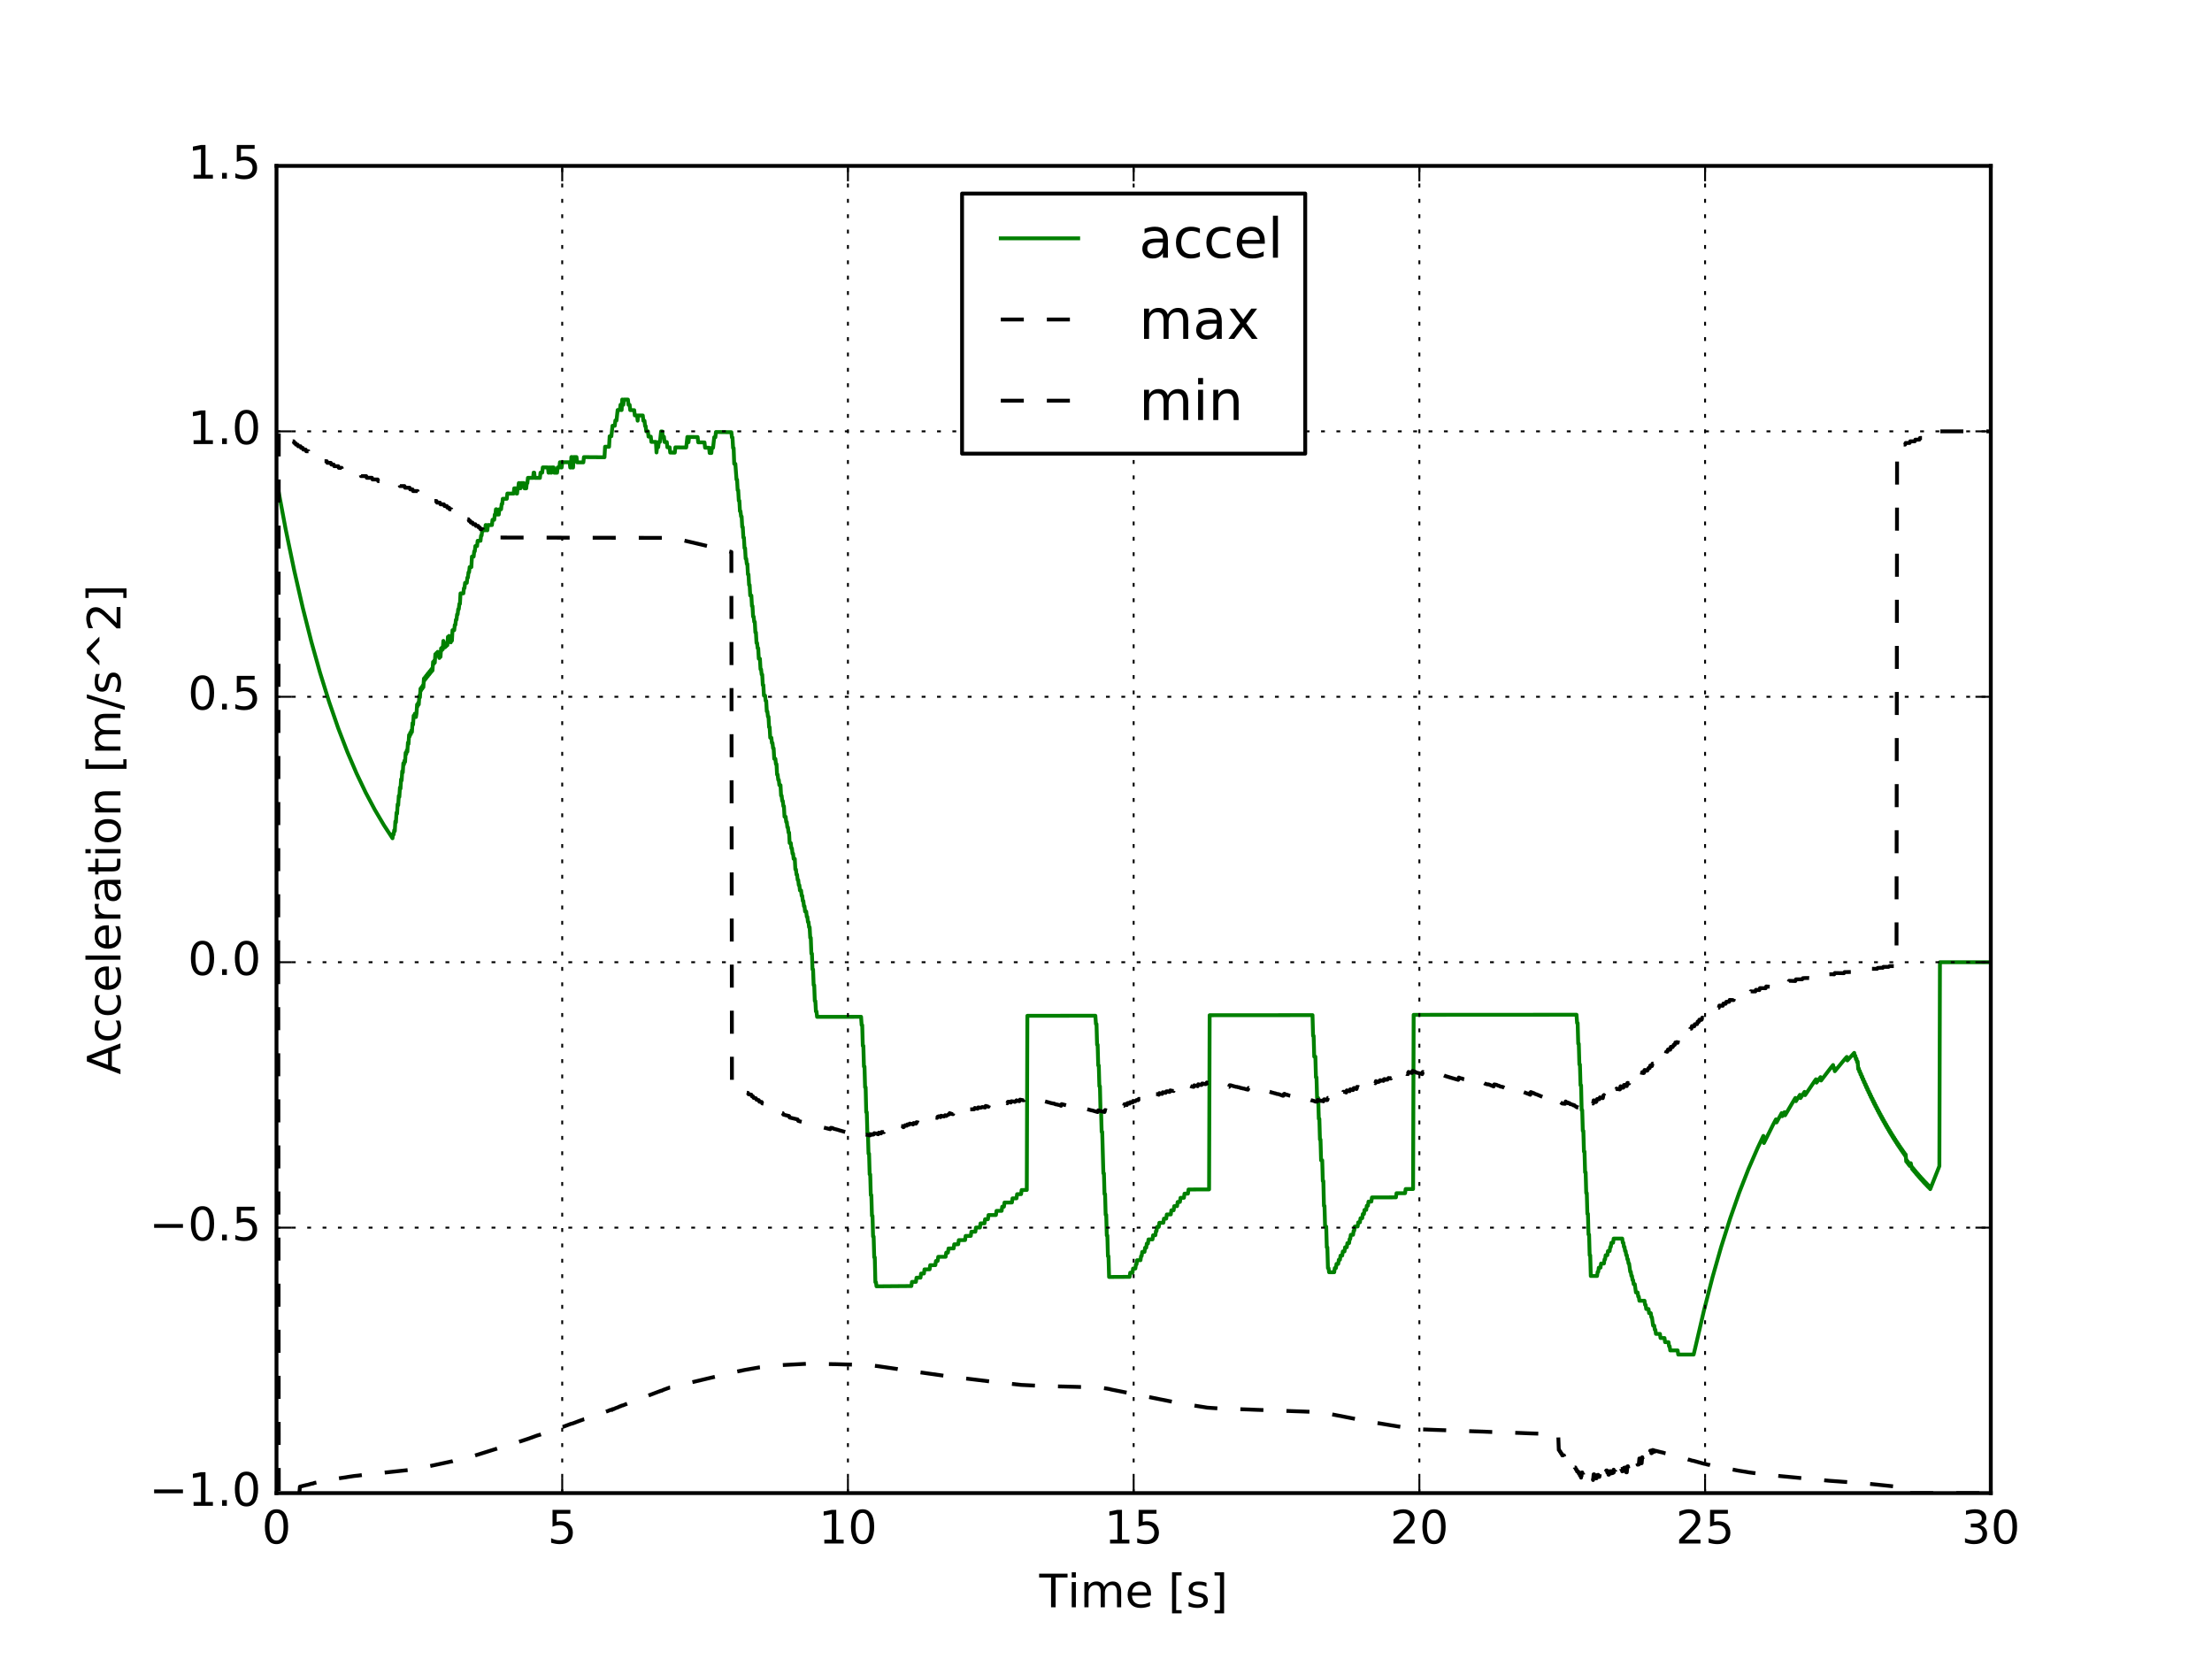 <?xml version="1.0" encoding="utf-8" standalone="no"?>
<!DOCTYPE svg PUBLIC "-//W3C//DTD SVG 1.1//EN"
  "http://www.w3.org/Graphics/SVG/1.1/DTD/svg11.dtd">
<!-- Created with matplotlib (http://matplotlib.org/) -->
<svg height="432pt" version="1.1" viewBox="0 0 576 432" width="576pt" xmlns="http://www.w3.org/2000/svg" xmlns:xlink="http://www.w3.org/1999/xlink">
 <defs>
  <style type="text/css">
*{stroke-linecap:butt;stroke-linejoin:round;stroke-miterlimit:100000;}
  </style>
 </defs>
 <g id="figure_1">
  <g id="patch_1">
   <path d="M 0 432 
L 576 432 
L 576 0 
L 0 0 
z
" style="fill:#ffffff;"/>
  </g>
  <g id="axes_1">
   <g id="patch_2">
    <path d="M 72 388.8 
L 518.4 388.8 
L 518.4 43.2 
L 72 43.2 
z
" style="fill:#ffffff;"/>
   </g>
   <g id="line2d_1">
    <path clip-path="url(#p495e989224)" d="M 72.149 125.881 
L 74.381 137.784 
L 76.613 148.551 
L 78.845 158.29 
L 81.077 167.1 
L 83.309 175.069 
L 85.69 182.732 
L 88.07 189.618 
L 90.451 195.804 
L 92.832 201.363 
L 95.213 206.358 
L 97.594 210.845 
L 99.974 214.877 
L 102.206 218.285 
L 102.355 217.093 
L 102.504 217.317 
L 102.653 216.168 
L 102.802 216.398 
L 102.95 213.885 
L 103.099 214.13 
L 103.248 211.632 
L 103.397 211.892 
L 103.546 209.41 
L 103.694 209.684 
L 103.843 207.216 
L 103.992 207.505 
L 104.141 205.052 
L 104.29 205.356 
L 104.438 202.917 
L 104.587 203.235 
L 104.736 200.81 
L 104.885 201.142 
L 105.034 198.731 
L 105.182 199.077 
L 105.331 198.05 
L 105.48 198.4 
L 105.629 196.008 
L 105.778 196.371 
L 105.926 195.363 
L 106.075 195.731 
L 106.224 193.356 
L 106.373 193.738 
L 106.522 191.376 
L 106.67 191.771 
L 106.819 190.793 
L 106.968 191.191 
L 107.117 190.217 
L 107.266 190.62 
L 107.414 188.279 
L 107.563 188.695 
L 107.712 186.367 
L 107.861 186.795 
L 108.01 185.85 
L 108.307 186.71 
L 108.456 185.766 
L 108.605 183.458 
L 108.754 183.905 
L 108.902 182.98 
L 109.051 183.43 
L 109.2 181.138 
L 109.349 181.601 
L 109.498 179.32 
L 109.646 179.796 
L 109.795 178.897 
L 109.944 179.375 
L 110.093 178.48 
L 110.242 178.961 
L 110.39 176.698 
L 110.539 177.19 
L 110.688 176.31 
L 110.837 176.805 
L 110.986 175.927 
L 111.134 176.424 
L 111.283 175.549 
L 111.432 176.049 
L 111.581 175.176 
L 111.73 175.679 
L 111.878 174.808 
L 112.027 175.313 
L 112.176 174.445 
L 112.325 174.952 
L 112.474 174.086 
L 112.622 174.597 
L 112.771 172.363 
L 112.92 172.884 
L 113.069 172.032 
L 113.218 172.556 
L 113.366 170.336 
L 113.515 170.871 
L 113.664 170.032 
L 113.813 170.57 
L 113.962 169.733 
L 114.408 171.339 
L 114.557 170.498 
L 114.706 171.032 
L 114.854 168.822 
L 115.003 169.367 
L 115.152 168.538 
L 115.301 169.085 
L 115.45 166.888 
L 115.896 168.552 
L 116.045 167.728 
L 116.194 168.281 
L 116.342 167.459 
L 116.491 168.014 
L 116.64 165.824 
L 116.789 166.389 
L 116.938 165.58 
L 117.384 167.27 
L 117.533 166.455 
L 117.682 166.838 
L 117.83 164.098 
L 118.277 164.099 
L 118.426 162.729 
L 118.574 162.73 
L 118.723 161.36 
L 118.872 161.36 
L 119.021 159.99 
L 119.17 159.991 
L 119.318 158.621 
L 119.467 158.621 
L 119.616 157.251 
L 119.765 157.252 
L 119.914 154.512 
L 120.658 154.513 
L 120.806 153.143 
L 120.955 153.144 
L 121.104 151.774 
L 121.55 151.775 
L 121.699 150.405 
L 121.848 150.406 
L 121.997 149.036 
L 122.146 149.036 
L 122.294 147.666 
L 122.741 147.668 
L 122.89 144.928 
L 123.336 144.929 
L 123.485 143.559 
L 123.634 143.56 
L 123.782 142.19 
L 124.229 142.191 
L 124.378 140.821 
L 125.122 140.824 
L 125.27 139.454 
L 125.419 139.454 
L 125.568 138.085 
L 126.312 138.087 
L 126.461 136.717 
L 126.61 136.718 
L 126.758 138.088 
L 126.907 138.089 
L 127.056 136.719 
L 128.098 136.723 
L 128.246 135.353 
L 128.693 135.355 
L 128.842 133.985 
L 128.99 133.985 
L 129.139 132.616 
L 129.288 132.616 
L 129.437 133.987 
L 129.883 133.989 
L 130.032 132.619 
L 130.478 132.621 
L 130.627 131.251 
L 130.776 131.252 
L 130.925 129.882 
L 131.966 129.886 
L 132.115 128.517 
L 133.752 128.523 
L 133.901 127.154 
L 134.347 127.156 
L 134.496 128.526 
L 134.645 128.527 
L 134.794 127.157 
L 134.942 127.158 
L 135.091 125.789 
L 135.24 125.789 
L 135.389 127.16 
L 135.538 127.161 
L 135.686 125.791 
L 136.43 125.795 
L 136.579 127.165 
L 137.026 127.167 
L 137.174 125.798 
L 137.323 125.799 
L 137.472 124.429 
L 138.811 124.436 
L 138.96 123.066 
L 139.109 123.067 
L 139.258 124.438 
L 140.597 124.445 
L 140.746 123.075 
L 141.192 123.077 
L 141.341 121.708 
L 142.68 121.715 
L 142.829 123.086 
L 142.978 123.087 
L 143.126 121.718 
L 143.275 121.718 
L 143.424 123.089 
L 143.573 123.09 
L 143.722 121.721 
L 144.168 121.723 
L 144.317 123.094 
L 145.061 123.099 
L 145.21 121.729 
L 145.656 121.732 
L 145.805 120.363 
L 145.954 120.363 
L 146.102 121.734 
L 146.251 121.735 
L 146.4 120.366 
L 148.334 120.378 
L 148.483 121.749 
L 148.632 121.75 
L 148.781 119.01 
L 148.93 119.011 
L 149.078 121.752 
L 149.227 121.753 
L 149.376 119.014 
L 150.12 119.019 
L 150.269 120.39 
L 151.906 120.4 
L 152.054 119.031 
L 157.411 119.069 
L 157.56 116.329 
L 158.602 116.337 
L 158.75 113.598 
L 159.197 113.602 
L 159.494 110.864 
L 160.09 110.869 
L 160.238 109.5 
L 160.536 109.502 
L 160.834 106.764 
L 161.429 106.769 
L 161.578 105.4 
L 161.726 106.772 
L 161.875 106.773 
L 162.024 104.034 
L 162.173 105.406 
L 162.322 105.407 
L 162.47 104.038 
L 163.512 104.047 
L 163.661 105.419 
L 163.958 105.422 
L 164.107 106.793 
L 165.149 106.803 
L 165.298 108.174 
L 165.893 108.179 
L 166.042 109.551 
L 166.19 108.182 
L 167.381 108.193 
L 167.53 109.565 
L 167.827 109.567 
L 167.976 110.939 
L 168.125 110.94 
L 168.274 112.312 
L 168.72 112.316 
L 168.869 113.688 
L 169.464 113.693 
L 169.613 115.065 
L 170.803 115.076 
L 170.952 117.817 
L 171.101 116.448 
L 171.398 116.451 
L 171.547 115.082 
L 171.845 115.085 
L 172.142 112.348 
L 172.44 112.351 
L 172.589 113.722 
L 172.886 113.725 
L 173.035 115.097 
L 173.63 115.103 
L 173.779 116.474 
L 174.374 116.48 
L 174.523 117.851 
L 175.714 117.863 
L 175.862 116.494 
L 178.69 116.523 
L 178.987 113.786 
L 179.136 113.787 
L 179.285 115.159 
L 179.434 113.79 
L 181.666 113.814 
L 181.814 115.186 
L 183.451 115.204 
L 183.6 116.575 
L 184.642 116.587 
L 184.79 117.959 
L 185.237 117.963 
L 185.386 116.595 
L 185.683 116.598 
L 185.981 113.861 
L 186.278 113.865 
L 186.427 112.496 
L 190.445 112.544 
L 190.594 113.916 
L 190.742 113.918 
L 190.891 116.66 
L 191.04 116.661 
L 191.189 120.774 
L 191.486 120.777 
L 191.784 124.891 
L 191.933 124.892 
L 192.082 127.634 
L 192.23 127.636 
L 192.379 130.378 
L 192.528 130.38 
L 192.677 133.121 
L 192.826 133.123 
L 192.974 134.495 
L 193.123 134.496 
L 193.272 137.238 
L 193.421 137.24 
L 193.57 139.982 
L 193.718 139.983 
L 193.867 142.725 
L 194.016 142.726 
L 194.165 145.468 
L 194.314 145.469 
L 194.462 146.841 
L 194.611 146.842 
L 194.76 149.584 
L 194.909 149.585 
L 195.058 152.327 
L 195.206 152.328 
L 195.355 155.07 
L 195.653 155.073 
L 195.802 157.814 
L 195.95 157.816 
L 196.099 160.557 
L 196.248 160.558 
L 196.397 161.93 
L 196.546 161.931 
L 196.694 164.672 
L 196.843 164.674 
L 196.992 167.415 
L 197.141 167.416 
L 197.29 168.788 
L 197.438 168.789 
L 197.587 171.53 
L 197.885 171.532 
L 198.034 174.274 
L 198.182 174.275 
L 198.331 175.646 
L 198.48 175.647 
L 198.629 178.388 
L 198.778 178.389 
L 198.926 181.131 
L 199.224 181.133 
L 199.373 182.504 
L 199.522 182.505 
L 199.67 185.246 
L 199.819 185.247 
L 199.968 186.618 
L 200.117 186.619 
L 200.266 189.36 
L 200.414 189.361 
L 200.563 192.102 
L 200.861 192.104 
L 201.01 193.475 
L 201.158 193.475 
L 201.307 194.846 
L 201.456 194.847 
L 201.605 197.588 
L 201.902 197.59 
L 202.051 198.961 
L 202.2 198.961 
L 202.349 201.702 
L 202.498 201.703 
L 202.646 203.074 
L 202.795 203.075 
L 202.944 204.445 
L 203.242 204.447 
L 203.39 207.188 
L 203.539 207.188 
L 203.688 208.559 
L 203.837 208.56 
L 203.986 209.93 
L 204.134 209.931 
L 204.283 212.672 
L 204.581 212.673 
L 204.73 214.044 
L 204.878 214.044 
L 205.027 215.415 
L 205.176 215.415 
L 205.325 216.786 
L 205.474 216.786 
L 205.622 219.527 
L 205.92 219.528 
L 206.069 220.899 
L 206.218 220.899 
L 206.366 222.27 
L 206.515 222.27 
L 206.664 223.641 
L 206.962 223.641 
L 207.11 226.382 
L 207.259 226.382 
L 207.408 227.753 
L 207.557 227.753 
L 207.706 229.124 
L 207.854 229.124 
L 208.003 230.494 
L 208.152 230.495 
L 208.301 231.865 
L 208.598 231.866 
L 208.747 233.236 
L 208.896 233.236 
L 209.045 234.607 
L 209.194 234.607 
L 209.342 235.977 
L 209.491 235.977 
L 209.64 237.348 
L 209.938 237.348 
L 210.086 238.719 
L 210.235 238.719 
L 210.384 240.089 
L 210.533 240.089 
L 210.682 241.459 
L 210.83 241.46 
L 210.979 244.2 
L 211.128 244.2 
L 211.277 248.311 
L 211.426 248.311 
L 211.574 252.421 
L 211.723 252.421 
L 211.872 256.532 
L 212.021 256.531 
L 212.17 260.642 
L 212.318 260.642 
L 212.467 263.382 
L 212.616 263.382 
L 212.765 264.788 
L 224.222 264.772 
L 224.371 266.932 
L 224.52 266.932 
L 224.669 272.332 
L 224.818 272.331 
L 224.966 277.731 
L 225.115 277.731 
L 225.264 283.13 
L 225.413 283.13 
L 225.562 289.609 
L 225.71 289.609 
L 225.859 295.008 
L 226.008 295.008 
L 226.157 300.407 
L 226.306 300.406 
L 226.454 305.806 
L 226.603 305.805 
L 226.752 311.204 
L 226.901 311.203 
L 227.05 316.602 
L 227.198 316.601 
L 227.347 322 
L 227.496 321.999 
L 227.645 327.398 
L 227.794 327.397 
L 227.942 333.876 
L 228.091 333.875 
L 228.24 334.954 
L 237.317 334.884 
L 237.466 333.802 
L 238.507 333.795 
L 238.656 332.714 
L 239.698 332.706 
L 239.846 331.625 
L 240.59 331.62 
L 240.739 330.539 
L 242.078 330.529 
L 242.227 329.448 
L 243.566 329.439 
L 243.715 328.358 
L 244.162 328.355 
L 244.31 327.274 
L 246.245 327.262 
L 246.394 326.181 
L 246.84 326.178 
L 246.989 325.097 
L 248.328 325.089 
L 248.477 324.008 
L 249.518 324.002 
L 249.667 322.921 
L 251.304 322.911 
L 251.453 321.83 
L 252.792 321.822 
L 252.941 320.741 
L 253.982 320.736 
L 254.131 319.655 
L 255.173 319.649 
L 255.322 318.568 
L 256.363 318.563 
L 256.512 317.482 
L 257.256 317.478 
L 257.405 316.397 
L 259.339 316.387 
L 259.488 315.306 
L 260.827 315.3 
L 260.976 314.219 
L 261.422 314.217 
L 261.571 313.136 
L 263.506 313.127 
L 263.654 312.046 
L 264.696 312.041 
L 264.845 310.961 
L 265.886 310.956 
L 266.035 309.875 
L 267.374 309.869 
L 267.523 264.509 
L 285.23 264.491 
L 285.379 266.651 
L 285.528 266.65 
L 285.677 272.05 
L 285.826 272.05 
L 285.974 277.45 
L 286.123 277.449 
L 286.272 282.849 
L 286.421 282.849 
L 286.57 289.328 
L 286.718 289.328 
L 286.867 294.728 
L 287.016 294.727 
L 287.314 305.526 
L 287.462 305.526 
L 287.611 310.925 
L 287.76 310.924 
L 287.909 316.324 
L 288.058 316.323 
L 288.206 321.722 
L 288.355 321.721 
L 288.504 327.121 
L 288.653 327.12 
L 288.802 332.519 
L 294.158 332.489 
L 294.307 331.408 
L 294.902 331.404 
L 295.051 330.324 
L 295.646 330.32 
L 295.795 329.24 
L 295.944 329.239 
L 296.093 328.158 
L 296.986 328.154 
L 297.134 327.073 
L 297.283 327.072 
L 297.432 325.991 
L 298.027 325.988 
L 298.176 324.908 
L 298.474 324.906 
L 298.622 323.825 
L 298.92 323.824 
L 299.069 322.743 
L 300.11 322.738 
L 300.259 321.658 
L 300.854 321.655 
L 301.003 320.574 
L 301.152 320.574 
L 301.301 319.493 
L 301.747 319.491 
L 301.896 318.41 
L 302.938 318.406 
L 303.086 317.325 
L 303.682 317.323 
L 303.83 316.242 
L 304.872 316.238 
L 305.021 315.157 
L 305.616 315.155 
L 305.765 314.074 
L 306.509 314.071 
L 306.658 312.991 
L 307.253 312.988 
L 307.402 311.908 
L 308.294 311.904 
L 308.443 310.824 
L 309.336 310.821 
L 309.485 309.74 
L 314.842 309.721 
L 314.99 264.361 
L 341.774 264.34 
L 341.923 269.74 
L 342.072 269.739 
L 342.221 275.139 
L 342.518 275.139 
L 342.667 280.539 
L 342.816 280.538 
L 342.965 285.938 
L 343.262 285.938 
L 343.411 291.337 
L 343.56 291.337 
L 343.709 296.737 
L 343.858 296.736 
L 344.006 302.136 
L 344.304 302.135 
L 344.453 307.535 
L 344.602 307.534 
L 344.75 314.014 
L 344.899 314.013 
L 345.048 319.413 
L 345.346 319.412 
L 345.494 324.811 
L 345.643 324.81 
L 345.792 330.21 
L 345.941 330.209 
L 346.09 331.288 
L 347.429 331.283 
L 347.578 330.202 
L 347.875 330.201 
L 348.024 329.12 
L 348.47 329.118 
L 348.619 328.038 
L 348.917 328.036 
L 349.066 326.956 
L 349.512 326.954 
L 349.661 325.873 
L 350.107 325.872 
L 350.256 324.791 
L 350.702 324.789 
L 350.851 323.709 
L 351.298 323.707 
L 351.446 322.627 
L 351.595 322.626 
L 351.744 321.546 
L 352.339 321.543 
L 352.488 320.463 
L 352.637 320.462 
L 352.786 319.382 
L 353.53 319.379 
L 353.678 318.299 
L 354.125 318.297 
L 354.274 317.217 
L 354.72 317.215 
L 354.869 316.135 
L 355.166 316.134 
L 355.315 315.053 
L 355.762 315.052 
L 355.91 313.971 
L 356.208 313.97 
L 356.357 312.89 
L 357.101 312.888 
L 357.25 311.807 
L 363.499 311.789 
L 363.648 310.709 
L 365.88 310.703 
L 366.029 309.622 
L 367.963 309.617 
L 368.112 264.257 
L 410.52 264.233 
L 410.669 266.393 
L 410.818 266.393 
L 410.966 271.793 
L 411.115 271.792 
L 411.264 277.192 
L 411.413 277.192 
L 411.562 282.592 
L 411.71 282.592 
L 411.859 289.072 
L 412.008 289.071 
L 412.157 294.471 
L 412.306 294.471 
L 412.454 299.871 
L 412.603 299.87 
L 412.752 305.27 
L 412.901 305.27 
L 413.05 310.669 
L 413.198 310.669 
L 413.347 316.069 
L 413.496 316.068 
L 413.645 321.468 
L 413.794 321.468 
L 413.942 326.867 
L 414.091 326.867 
L 414.24 332.266 
L 415.877 332.261 
L 416.026 331.181 
L 416.174 331.18 
L 416.323 330.1 
L 416.77 330.098 
L 416.918 329.018 
L 417.662 329.016 
L 417.811 327.935 
L 417.96 327.935 
L 418.109 326.855 
L 418.555 326.853 
L 418.704 325.773 
L 419.15 325.772 
L 419.299 324.691 
L 419.448 324.691 
L 419.597 323.611 
L 420.043 323.609 
L 420.192 322.529 
L 422.424 322.523 
L 422.573 323.603 
L 422.722 323.603 
L 422.87 324.682 
L 423.019 324.682 
L 423.168 325.762 
L 423.317 325.761 
L 423.466 326.841 
L 423.614 326.841 
L 423.763 327.92 
L 423.912 327.92 
L 424.061 328.999 
L 424.21 328.999 
L 424.507 331.158 
L 424.656 331.158 
L 424.805 332.237 
L 424.954 332.237 
L 425.102 333.317 
L 425.251 333.316 
L 425.4 334.396 
L 425.698 334.395 
L 425.995 336.554 
L 426.442 336.553 
L 426.59 337.633 
L 426.739 337.632 
L 426.888 338.712 
L 428.227 338.708 
L 428.376 339.788 
L 428.525 339.787 
L 428.674 340.867 
L 429.269 340.865 
L 429.418 341.945 
L 429.864 341.944 
L 430.013 343.023 
L 430.162 343.023 
L 430.459 345.182 
L 430.757 345.181 
L 430.906 346.261 
L 431.054 346.26 
L 431.203 347.34 
L 432.245 347.337 
L 432.394 348.417 
L 433.435 348.414 
L 433.584 349.493 
L 434.477 349.491 
L 434.626 350.571 
L 434.774 350.57 
L 434.923 351.65 
L 436.858 351.645 
L 437.006 352.725 
L 441.024 352.715 
L 441.47 350.836 
L 443.702 341.259 
L 445.934 332.597 
L 448.166 324.762 
L 450.547 317.228 
L 452.928 310.46 
L 455.309 304.378 
L 457.69 298.914 
L 459.178 295.785 
L 459.326 297.643 
L 461.707 292.863 
L 462.451 291.471 
L 462.6 292.279 
L 463.939 289.841 
L 464.088 290.659 
L 464.683 289.6 
L 464.832 290.419 
L 467.213 286.373 
L 467.51 285.897 
L 467.659 286.741 
L 468.701 285.086 
L 468.85 285.936 
L 469.891 284.317 
L 470.04 285.172 
L 472.57 281.451 
L 472.867 281.04 
L 473.016 281.917 
L 474.058 280.482 
L 474.206 281.363 
L 476.736 278.051 
L 477.331 277.325 
L 477.48 278.227 
L 477.629 278.043 
L 477.778 278.939 
L 480.307 275.888 
L 480.902 275.22 
L 481.051 276.135 
L 482.837 274.162 
L 482.986 275.085 
L 483.134 274.921 
L 483.283 275.839 
L 483.432 275.67 
L 483.581 276.583 
L 483.73 276.409 
L 483.878 278.397 
L 484.027 278.211 
L 484.176 279.107 
L 484.325 278.917 
L 484.474 279.808 
L 484.622 279.613 
L 484.771 280.499 
L 484.92 280.299 
L 485.069 281.181 
L 485.218 280.977 
L 485.366 281.854 
L 485.515 281.645 
L 485.664 282.518 
L 485.813 282.305 
L 485.962 283.173 
L 486.11 282.956 
L 486.259 283.82 
L 486.408 283.598 
L 486.557 284.458 
L 486.706 284.232 
L 486.854 285.087 
L 487.003 284.857 
L 487.152 285.708 
L 487.301 285.474 
L 487.45 286.321 
L 487.598 286.083 
L 487.747 286.926 
L 487.896 286.683 
L 488.045 287.523 
L 488.194 287.276 
L 488.342 288.111 
L 488.491 287.861 
L 488.64 288.692 
L 488.789 288.438 
L 488.938 289.265 
L 489.086 289.007 
L 489.235 289.831 
L 489.384 289.569 
L 489.533 290.389 
L 489.682 290.124 
L 489.83 290.94 
L 489.979 290.671 
L 490.128 291.483 
L 490.277 291.21 
L 490.426 292.019 
L 490.574 291.743 
L 490.723 292.548 
L 490.872 292.268 
L 491.021 293.07 
L 491.17 292.787 
L 491.318 293.585 
L 491.467 293.298 
L 491.616 294.093 
L 491.765 293.803 
L 491.914 294.595 
L 492.062 294.301 
L 492.211 295.09 
L 492.36 294.793 
L 492.509 295.578 
L 492.658 295.278 
L 492.806 296.059 
L 492.955 295.756 
L 493.104 296.535 
L 493.253 296.228 
L 493.402 297.004 
L 493.55 296.694 
L 493.699 297.466 
L 493.848 297.154 
L 493.997 297.923 
L 494.146 297.607 
L 494.294 298.374 
L 494.443 298.055 
L 494.592 298.818 
L 494.741 298.496 
L 494.89 299.257 
L 495.038 298.932 
L 495.187 299.69 
L 495.336 299.362 
L 495.485 300.117 
L 495.634 299.786 
L 495.782 300.538 
L 495.931 300.205 
L 496.08 300.954 
L 496.229 300.618 
L 496.378 302.444 
L 496.526 302.098 
L 496.675 302.835 
L 496.824 302.486 
L 496.973 303.22 
L 497.122 302.869 
L 497.27 303.6 
L 497.568 302.895 
L 497.866 304.352 
L 498.014 303.994 
L 498.163 304.718 
L 498.312 304.356 
L 498.461 305.078 
L 498.61 304.714 
L 498.758 305.433 
L 498.907 305.067 
L 499.056 305.784 
L 499.205 305.416 
L 499.354 306.13 
L 499.502 305.76 
L 499.651 306.472 
L 499.8 306.099 
L 499.949 306.809 
L 500.098 306.434 
L 500.246 307.141 
L 500.395 306.764 
L 500.544 307.469 
L 500.693 307.09 
L 500.842 307.793 
L 500.99 307.411 
L 501.139 308.112 
L 501.288 307.729 
L 501.437 308.427 
L 501.586 308.042 
L 501.734 308.738 
L 501.883 308.351 
L 502.032 309.045 
L 502.181 308.655 
L 502.33 309.348 
L 502.478 308.956 
L 502.627 309.647 
L 505.008 303.65 
L 505.157 250.56 
L 518.4 250.56 
L 518.4 250.56 
" style="fill:none;stroke:#008000;stroke-linecap:square;"/>
   </g>
   <g id="line2d_2">
    <path clip-path="url(#p495e989224)" d="M 72.149 250.56 
L 72.298 250.56 
L 72.446 250.56 
L 72.595 388.8 
L 77.952 388.8 
L 78.101 387.122 
L 79.738 386.71 
L 80.184 386.633 
L 81.077 386.359 
L 81.523 386.298 
L 81.821 386.16 
L 87.922 385.001 
L 88.517 384.909 
L 90.005 384.695 
L 90.6 384.589 
L 92.237 384.344 
L 93.278 384.238 
L 94.766 384.039 
L 106.67 382.757 
L 106.968 382.681 
L 107.414 382.59 
L 109.498 382.254 
L 110.093 382.162 
L 117.83 380.499 
L 118.426 380.316 
L 121.699 379.568 
L 122.146 379.416 
L 122.443 379.339 
L 122.741 379.248 
L 123.038 379.202 
L 123.485 379.08 
L 134.347 375.662 
L 134.645 375.555 
L 135.091 375.464 
L 137.621 374.624 
L 137.918 374.518 
L 139.853 373.816 
L 140.746 373.556 
L 142.829 372.839 
L 143.126 372.687 
L 143.424 372.58 
L 145.954 371.771 
L 146.102 371.603 
L 146.698 371.512 
L 148.632 370.779 
L 149.078 370.672 
L 149.376 370.566 
L 150.864 370.001 
L 152.054 369.574 
L 152.501 369.467 
L 155.03 368.582 
L 156.965 367.895 
L 158.453 367.361 
L 158.899 367.148 
L 159.346 367.148 
L 159.494 366.934 
L 159.792 366.934 
L 160.238 366.705 
L 160.982 366.43 
L 161.429 366.201 
L 161.578 366.201 
L 161.875 366.018 
L 162.173 365.973 
L 162.47 365.851 
L 165.298 364.752 
L 165.446 364.752 
L 166.042 364.401 
L 168.274 363.546 
L 168.72 363.44 
L 172.142 362.143 
L 172.291 362.143 
L 172.738 361.914 
L 173.035 361.807 
L 174.374 361.319 
L 174.821 361.273 
L 175.118 361.092 
L 177.499 360.566 
L 180.178 359.931 
L 180.624 359.832 
L 184.493 358.91 
L 187.618 358.176 
L 188.064 358.067 
L 191.04 357.352 
L 191.486 357.243 
L 191.933 357.144 
L 193.867 356.738 
L 197.736 356.063 
L 198.629 355.964 
L 202.944 355.498 
L 210.235 355.121 
L 217.675 355.23 
L 220.502 355.309 
L 225.115 355.418 
L 227.347 355.617 
L 228.389 355.716 
L 233.597 356.48 
L 234.043 356.569 
L 246.84 358.384 
L 247.733 358.513 
L 248.626 358.612 
L 249.37 358.731 
L 250.262 358.82 
L 250.858 358.9 
L 251.899 359.009 
L 260.232 360.021 
L 261.274 360.12 
L 265.886 360.626 
L 272.285 360.943 
L 277.195 361.052 
L 279.874 361.121 
L 283.296 361.227 
L 284.933 361.288 
L 286.718 361.38 
L 288.206 361.578 
L 288.95 361.715 
L 289.248 361.807 
L 306.955 365.347 
L 307.55 365.454 
L 309.336 365.744 
L 311.717 366.125 
L 313.651 366.43 
L 314.395 366.552 
L 317.371 366.751 
L 320.198 366.858 
L 321.835 366.919 
L 325.109 367.025 
L 326.894 367.102 
L 330.019 367.209 
L 331.805 367.285 
L 334.781 367.392 
L 336.418 367.453 
L 339.542 367.56 
L 341.328 367.636 
L 343.411 367.727 
L 345.048 367.956 
L 345.643 368.063 
L 356.208 370.123 
L 357.547 370.352 
L 358.44 370.52 
L 359.035 370.611 
L 361.862 371.084 
L 363.648 371.374 
L 366.178 371.786 
L 367.963 372.061 
L 368.41 372.137 
L 371.386 372.244 
L 373.171 372.32 
L 376.296 372.427 
L 378.082 372.503 
L 381.355 372.61 
L 383.141 372.687 
L 386.266 372.793 
L 388.051 372.87 
L 391.176 372.976 
L 392.813 373.037 
L 395.938 373.144 
L 397.723 373.221 
L 400.848 373.327 
L 402.634 373.404 
L 405.758 373.511 
L 405.907 377.586 
L 406.056 377.577 
L 406.205 378.039 
L 406.354 378.039 
L 406.502 378.498 
L 406.651 378.498 
L 406.8 378.98 
L 407.246 378.961 
L 407.395 379.449 
L 407.544 379.449 
L 407.693 378.682 
L 407.842 379.154 
L 408.139 379.154 
L 408.288 379.631 
L 408.586 379.631 
L 408.883 380.622 
L 409.181 380.622 
L 409.33 381.117 
L 409.627 381.098 
L 409.776 381.618 
L 409.925 381.618 
L 410.074 382.144 
L 410.222 382.125 
L 410.371 382.638 
L 410.52 382.638 
L 410.669 383.177 
L 410.966 383.158 
L 411.115 383.703 
L 411.264 383.703 
L 411.413 384.236 
L 411.562 384.236 
L 411.71 384.775 
L 411.859 383.44 
L 412.008 383.421 
L 412.157 383.976 
L 412.306 383.957 
L 412.454 384.501 
L 412.603 384.482 
L 412.752 385.032 
L 413.05 384.994 
L 413.198 384.172 
L 413.347 384.708 
L 413.645 384.689 
L 413.794 385.251 
L 413.942 385.174 
L 414.091 384.367 
L 414.24 384.367 
L 414.389 384.877 
L 414.686 384.8 
L 414.835 385.394 
L 414.984 383.915 
L 415.133 383.915 
L 415.282 384.487 
L 415.43 384.449 
L 415.579 384.952 
L 415.728 384.952 
L 415.877 384.119 
L 416.174 384.043 
L 416.323 384.57 
L 416.472 384.57 
L 416.621 383.698 
L 416.77 383.602 
L 416.918 384.211 
L 417.216 384.211 
L 417.365 384.752 
L 417.514 383.261 
L 417.662 383.261 
L 417.811 383.799 
L 417.96 383.761 
L 418.109 384.364 
L 418.258 382.923 
L 418.406 382.885 
L 418.555 383.467 
L 418.704 383.429 
L 418.853 384.019 
L 419.002 383.981 
L 419.15 383.1 
L 419.448 383.1 
L 419.597 383.659 
L 419.894 383.582 
L 420.043 383.544 
L 420.192 382.7 
L 420.341 383.265 
L 420.638 383.188 
L 420.787 383.8 
L 420.936 382.304 
L 421.085 382.913 
L 421.531 382.856 
L 421.68 383.475 
L 421.829 383.436 
L 421.978 381.932 
L 422.126 382.547 
L 422.275 382.509 
L 422.424 383.135 
L 422.722 383.059 
L 422.87 382.225 
L 423.168 382.149 
L 423.466 383.386 
L 423.614 383.386 
L 423.763 381.85 
L 423.912 381.812 
L 424.061 382.452 
L 424.21 382.414 
L 424.358 381.519 
L 424.656 381.443 
L 424.805 382.091 
L 425.102 382.053 
L 425.251 381.156 
L 425.549 381.118 
L 425.698 381.774 
L 425.846 381.735 
L 425.995 380.818 
L 426.293 380.741 
L 426.442 381.405 
L 426.739 381.348 
L 426.888 379.786 
L 427.037 379.786 
L 427.334 381.063 
L 427.483 381.025 
L 427.632 379.452 
L 427.781 380.103 
L 428.078 380.103 
L 428.227 379.115 
L 428.525 379.067 
L 428.674 379.736 
L 428.971 379.689 
L 429.12 378.784 
L 429.418 378.708 
L 429.566 379.415 
L 429.715 377.766 
L 429.864 377.728 
L 430.013 378.414 
L 430.162 378.356 
L 430.31 377.585 
L 430.608 377.615 
L 430.757 378.031 
L 430.906 377.993 
L 431.054 377.768 
L 432.542 378.149 
L 432.989 378.241 
L 433.584 378.424 
L 434.03 378.515 
L 435.221 378.821 
L 435.667 378.988 
L 437.75 379.523 
L 438.941 379.843 
L 439.536 380.041 
L 439.982 380.133 
L 440.578 380.331 
L 441.024 380.408 
L 443.702 381.155 
L 444.149 381.232 
L 444.595 381.369 
L 445.19 381.476 
L 445.637 381.613 
L 452.779 382.971 
L 454.714 383.276 
L 455.309 383.383 
L 456.053 383.49 
L 460.219 384.024 
L 461.41 384.161 
L 476.438 385.596 
L 477.926 385.702 
L 481.646 385.977 
L 483.432 386.084 
L 484.176 386.145 
L 485.515 386.252 
L 493.848 387.122 
L 493.997 388.8 
L 518.4 388.8 
L 518.4 388.8 
" style="fill:none;stroke:#000000;stroke-dasharray:6,6;stroke-dashoffset:0.0;"/>
   </g>
   <g id="line2d_3">
    <path clip-path="url(#p495e989224)" d="M 72.149 250.56 
L 72.298 250.56 
L 72.446 250.56 
L 72.595 112.32 
L 72.744 112.32 
L 72.893 112.752 
L 73.488 112.752 
L 73.637 113.184 
L 73.934 113.184 
L 74.083 113.616 
L 74.678 113.616 
L 74.827 114.048 
L 75.274 114.048 
L 75.422 114.48 
L 76.018 114.48 
L 76.166 114.912 
L 76.464 114.912 
L 76.613 115.344 
L 76.91 115.344 
L 77.059 115.776 
L 77.506 115.776 
L 77.654 116.208 
L 78.25 116.208 
L 78.398 116.64 
L 78.845 116.64 
L 78.994 117.072 
L 79.589 117.072 
L 79.738 117.504 
L 80.333 117.504 
L 80.482 117.936 
L 80.928 117.936 
L 81.077 118.368 
L 81.523 118.368 
L 81.672 118.8 
L 82.267 118.8 
L 82.416 119.232 
L 83.16 119.232 
L 83.309 119.664 
L 84.35 119.664 
L 84.499 120.096 
L 85.094 120.096 
L 85.243 120.528 
L 86.136 120.528 
L 86.285 120.96 
L 86.88 120.96 
L 87.029 121.392 
L 88.07 121.392 
L 88.219 121.824 
L 88.963 121.824 
L 89.112 122.256 
L 90.154 122.256 
L 90.302 122.688 
L 91.195 122.688 
L 91.344 123.12 
L 92.683 123.12 
L 92.832 123.552 
L 93.874 123.552 
L 94.022 123.984 
L 95.362 123.984 
L 95.51 124.416 
L 96.85 124.416 
L 96.998 124.848 
L 98.338 124.848 
L 98.486 125.28 
L 100.123 125.28 
L 100.272 125.712 
L 102.058 125.712 
L 102.206 126.144 
L 103.992 126.144 
L 104.141 126.576 
L 105.331 126.576 
L 105.48 127.008 
L 106.67 127.008 
L 106.819 127.44 
L 107.414 127.44 
L 107.563 127.872 
L 108.754 127.872 
L 108.902 128.304 
L 109.646 128.304 
L 109.795 128.736 
L 110.539 128.736 
L 110.688 129.168 
L 111.432 129.168 
L 111.581 129.6 
L 112.176 129.6 
L 112.325 130.032 
L 112.92 130.032 
L 113.069 130.464 
L 113.664 130.464 
L 113.813 130.896 
L 114.557 130.896 
L 114.706 131.328 
L 115.598 131.328 
L 115.747 131.76 
L 116.342 131.76 
L 116.491 132.192 
L 116.938 132.192 
L 117.086 132.624 
L 117.533 132.624 
L 117.682 133.056 
L 118.277 133.056 
L 118.426 133.488 
L 119.021 133.488 
L 119.17 133.92 
L 120.062 133.92 
L 120.211 134.352 
L 120.509 134.352 
L 120.658 134.784 
L 121.253 134.784 
L 121.402 135.216 
L 121.997 135.216 
L 122.146 135.648 
L 122.443 135.648 
L 122.592 136.08 
L 123.038 136.08 
L 123.187 136.512 
L 123.782 136.512 
L 123.931 136.944 
L 124.526 136.944 
L 124.675 137.376 
L 124.973 137.376 
L 125.122 137.808 
L 125.717 137.808 
L 125.866 138.24 
L 126.163 138.24 
L 126.312 138.672 
L 126.61 138.672 
L 126.758 139.104 
L 127.205 139.104 
L 127.354 139.536 
L 127.8 139.536 
L 127.949 139.968 
L 175.267 140.071 
L 178.69 140.884 
L 181.517 141.546 
L 184.642 142.298 
L 188.659 143.285 
L 190.445 143.723 
L 190.594 281.354 
L 190.742 281.676 
L 191.189 281.717 
L 191.338 282.222 
L 191.486 282.222 
L 191.635 282.551 
L 192.082 282.565 
L 192.23 282.881 
L 192.528 282.909 
L 192.677 283.285 
L 193.123 283.316 
L 193.272 283.666 
L 193.57 283.723 
L 193.718 284.075 
L 194.165 284.162 
L 194.314 284.518 
L 194.76 284.577 
L 194.909 284.935 
L 195.653 285.053 
L 195.802 285.475 
L 196.099 285.502 
L 196.248 285.882 
L 196.843 285.988 
L 196.992 286.357 
L 197.587 286.48 
L 197.736 286.882 
L 198.331 286.945 
L 198.48 287.319 
L 199.224 287.477 
L 199.373 287.855 
L 199.819 287.92 
L 200.266 288.016 
L 200.414 288.398 
L 200.861 288.495 
L 201.307 288.592 
L 201.456 289.009 
L 201.902 289.075 
L 202.498 289.225 
L 202.646 289.599 
L 203.837 289.868 
L 203.986 290.231 
L 204.581 290.399 
L 205.474 290.606 
L 205.622 291.006 
L 206.069 291.111 
L 207.706 291.498 
L 207.854 291.872 
L 208.45 292.051 
L 208.896 292.158 
L 209.491 292.338 
L 216.187 294.042 
L 216.336 293.688 
L 216.782 293.729 
L 217.08 293.916 
L 217.378 293.993 
L 217.675 294.07 
L 218.122 294.186 
L 218.717 294.381 
L 219.163 294.498 
L 220.651 294.934 
L 220.8 294.574 
L 225.115 295.8 
L 225.264 295.435 
L 226.008 295.526 
L 226.454 295.653 
L 226.603 295.653 
L 226.752 295.324 
L 227.05 295.4 
L 227.198 295.482 
L 227.496 295.411 
L 227.645 295.078 
L 227.942 295.154 
L 228.24 295.164 
L 228.538 295.316 
L 228.686 295.356 
L 228.835 294.945 
L 229.43 295.141 
L 229.579 294.769 
L 230.174 294.814 
L 230.323 294.554 
L 230.621 294.597 
L 230.77 294.672 
L 230.918 294.226 
L 231.365 294.381 
L 231.514 294.01 
L 232.109 294.241 
L 232.258 293.868 
L 232.704 293.985 
L 233.15 294.025 
L 233.299 293.728 
L 233.597 293.695 
L 233.746 293.437 
L 234.192 293.48 
L 234.49 293.521 
L 234.638 293.188 
L 235.085 293.266 
L 235.234 293.532 
L 235.382 293.455 
L 235.68 293.011 
L 236.126 293.13 
L 236.275 292.794 
L 236.573 292.875 
L 236.722 292.875 
L 236.87 292.578 
L 237.317 292.653 
L 237.763 292.809 
L 237.912 292.435 
L 238.358 292.535 
L 238.507 292.593 
L 238.656 292.22 
L 239.102 292.301 
L 239.251 292.378 
L 239.4 292.004 
L 239.995 292.093 
L 240.144 291.796 
L 240.293 291.796 
L 240.739 292.065 
L 240.888 291.577 
L 241.037 291.693 
L 241.186 291.584 
L 241.483 291.657 
L 241.632 291.657 
L 241.781 291.396 
L 242.078 291.436 
L 242.227 291.365 
L 242.376 291.518 
L 242.525 291.126 
L 242.674 291.126 
L 242.971 291.26 
L 243.12 291.3 
L 243.566 291.007 
L 243.864 291.053 
L 244.013 291.094 
L 244.162 290.793 
L 244.459 290.675 
L 244.906 290.908 
L 245.054 290.534 
L 245.798 290.734 
L 246.096 290.4 
L 246.394 290.597 
L 246.989 290.19 
L 247.138 290.19 
L 247.286 289.856 
L 247.435 290.007 
L 247.584 289.974 
L 247.882 290.088 
L 248.179 290.131 
L 248.328 289.717 
L 248.626 289.721 
L 248.923 289.914 
L 249.072 289.467 
L 249.37 289.62 
L 249.667 289.7 
L 249.816 289.779 
L 249.965 289.288 
L 250.114 289.212 
L 250.411 289.445 
L 250.858 289.452 
L 251.006 289.452 
L 251.155 289.151 
L 251.602 289.309 
L 251.899 289.328 
L 252.048 288.935 
L 252.494 289.056 
L 252.643 288.876 
L 253.685 288.847 
L 253.834 288.511 
L 254.578 288.705 
L 254.726 288.369 
L 255.322 288.457 
L 255.47 288.422 
L 255.768 288.27 
L 256.363 288.357 
L 256.512 288.397 
L 256.661 287.985 
L 257.405 288.184 
L 257.554 287.775 
L 258.149 288.049 
L 258.298 287.561 
L 258.595 287.561 
L 258.744 287.719 
L 258.893 287.642 
L 259.19 287.799 
L 259.339 287.422 
L 259.637 287.505 
L 259.934 287.546 
L 260.232 287.622 
L 260.381 287.622 
L 260.53 287.289 
L 260.678 287.251 
L 260.827 287.329 
L 260.976 287.251 
L 261.274 287.453 
L 261.422 287.112 
L 261.571 287.155 
L 261.869 287.082 
L 262.315 287.299 
L 262.464 286.904 
L 262.91 286.903 
L 263.059 286.907 
L 263.208 287.103 
L 263.357 286.764 
L 264.101 286.851 
L 264.25 286.933 
L 264.398 286.855 
L 264.696 286.513 
L 264.845 286.692 
L 265.142 286.662 
L 265.291 286.647 
L 265.44 286.757 
L 265.589 286.341 
L 266.482 286.512 
L 266.63 286.512 
L 266.928 286.211 
L 267.226 286.37 
L 267.672 286.341 
L 267.821 286.044 
L 268.714 286.369 
L 269.309 286.465 
L 269.755 286.632 
L 270.202 286.691 
L 270.648 286.819 
L 271.987 287.142 
L 272.136 286.803 
L 273.326 287.13 
L 273.624 287.224 
L 274.368 287.375 
L 274.517 287.375 
L 274.814 287.55 
L 275.261 287.616 
L 275.558 287.704 
L 275.856 287.751 
L 276.302 287.948 
L 276.451 287.506 
L 278.534 288.058 
L 280.915 288.71 
L 281.064 288.307 
L 282.106 288.566 
L 282.552 288.67 
L 284.04 289.092 
L 284.486 289.179 
L 285.082 289.362 
L 285.826 289.58 
L 285.974 289.126 
L 286.272 289.235 
L 287.611 289.57 
L 287.76 289.055 
L 288.653 289.274 
L 288.802 288.815 
L 289.397 289.019 
L 289.546 288.602 
L 290.141 288.658 
L 290.29 288.71 
L 290.438 288.335 
L 290.885 288.382 
L 291.034 287.97 
L 291.629 288.167 
L 291.778 288.163 
L 291.926 287.755 
L 292.67 287.948 
L 292.819 287.531 
L 293.266 287.535 
L 293.414 287.768 
L 293.563 287.264 
L 293.712 287.218 
L 294.01 287.372 
L 294.158 287.372 
L 294.307 286.993 
L 294.902 287.092 
L 295.051 286.684 
L 295.498 286.745 
L 295.646 286.745 
L 295.944 286.456 
L 296.39 286.477 
L 296.539 286.14 
L 296.837 286.16 
L 296.986 286.16 
L 297.134 286.334 
L 297.283 286.299 
L 297.432 285.863 
L 297.581 285.838 
L 297.73 286.11 
L 298.176 286.029 
L 298.325 285.616 
L 298.622 285.663 
L 299.069 285.86 
L 299.218 285.389 
L 299.813 285.539 
L 299.962 285.261 
L 300.706 285.234 
L 300.854 285.41 
L 301.003 284.908 
L 301.598 284.918 
L 301.747 285.077 
L 301.896 284.641 
L 302.194 284.787 
L 302.64 284.845 
L 302.789 284.417 
L 303.533 284.569 
L 303.682 284.206 
L 303.979 284.16 
L 304.277 284.306 
L 304.574 284.333 
L 304.723 283.937 
L 305.17 284.037 
L 305.616 284.099 
L 305.765 283.723 
L 306.509 283.909 
L 306.658 283.376 
L 306.955 283.563 
L 307.55 283.619 
L 307.699 283.206 
L 307.848 283.381 
L 308.146 283.294 
L 308.592 283.408 
L 308.741 283.033 
L 309.336 283.091 
L 309.634 283.238 
L 309.782 282.778 
L 309.931 282.778 
L 310.229 282.91 
L 310.824 283.023 
L 310.973 282.608 
L 311.27 282.71 
L 311.717 282.76 
L 311.866 282.855 
L 312.014 282.341 
L 312.758 282.528 
L 312.907 282.505 
L 313.056 282.13 
L 313.205 282.225 
L 313.354 282.18 
L 313.651 282.286 
L 313.949 282.315 
L 314.098 282.249 
L 314.246 281.875 
L 314.544 282.008 
L 314.693 281.921 
L 314.842 282.114 
L 315.288 282.219 
L 315.437 282.303 
L 315.586 281.928 
L 316.478 282.151 
L 316.776 282.165 
L 317.074 282.264 
L 318.115 282.549 
L 318.413 282.563 
L 318.71 282.665 
L 319.752 282.957 
L 320.05 283.018 
L 320.198 282.591 
L 320.496 282.606 
L 320.794 282.709 
L 321.835 283.007 
L 322.133 283.023 
L 322.43 283.128 
L 322.728 283.144 
L 323.026 283.31 
L 323.323 283.325 
L 323.621 283.434 
L 324.067 283.494 
L 324.365 283.619 
L 324.662 283.683 
L 324.96 283.745 
L 325.109 283.31 
L 326.299 283.687 
L 326.894 283.75 
L 327.192 283.881 
L 327.638 283.964 
L 329.573 284.538 
L 329.722 284.022 
L 330.317 284.223 
L 330.614 284.289 
L 331.21 284.494 
L 331.507 284.561 
L 331.954 284.698 
L 332.102 284.698 
L 332.4 284.837 
L 332.995 284.927 
L 333.293 285.045 
L 334.037 285.329 
L 334.186 285.329 
L 334.334 284.87 
L 334.483 284.82 
L 334.93 285.082 
L 335.227 285.082 
L 335.525 285.226 
L 335.822 285.3 
L 336.269 285.395 
L 338.947 286.265 
L 339.096 285.719 
L 339.691 285.946 
L 339.989 285.997 
L 340.435 286.176 
L 340.733 286.255 
L 341.328 286.489 
L 341.774 286.566 
L 342.221 286.725 
L 342.37 286.725 
L 342.518 286.857 
L 342.965 286.863 
L 343.114 286.431 
L 343.262 286.431 
L 343.56 286.589 
L 343.858 286.566 
L 344.006 286.695 
L 344.304 286.639 
L 344.602 286.793 
L 344.75 286.284 
L 344.899 286.257 
L 345.197 286.383 
L 345.494 286.484 
L 345.643 286.428 
L 345.792 285.891 
L 345.941 285.891 
L 346.09 286.088 
L 346.387 286.082 
L 346.536 285.596 
L 346.982 285.666 
L 347.28 285.813 
L 347.429 285.244 
L 347.875 285.344 
L 348.024 285.464 
L 348.173 284.896 
L 348.768 285.118 
L 348.917 285.118 
L 349.066 284.621 
L 349.363 284.697 
L 349.661 284.767 
L 349.81 284.282 
L 350.256 284.345 
L 350.554 284.498 
L 350.702 283.931 
L 351.149 284.076 
L 351.446 284.146 
L 351.595 283.661 
L 351.893 283.725 
L 352.19 283.847 
L 352.339 283.847 
L 352.488 283.363 
L 352.637 283.307 
L 353.232 283.581 
L 353.381 283.015 
L 353.53 283.09 
L 353.678 283.035 
L 354.125 283.233 
L 354.274 282.748 
L 354.422 282.693 
L 354.72 282.815 
L 355.166 282.964 
L 355.315 282.398 
L 355.464 282.473 
L 355.613 282.417 
L 355.91 282.621 
L 356.208 282.615 
L 356.357 282.134 
L 356.803 282.276 
L 357.101 282.349 
L 357.25 281.784 
L 357.398 281.784 
L 357.696 281.931 
L 357.845 282.01 
L 357.994 281.954 
L 358.142 282.08 
L 358.291 281.517 
L 358.738 281.77 
L 358.886 281.659 
L 359.035 281.713 
L 359.184 281.632 
L 359.333 281.3 
L 359.482 281.3 
L 359.63 281.425 
L 359.928 281.343 
L 360.077 281.34 
L 360.226 281.465 
L 360.374 281.03 
L 360.523 280.978 
L 360.821 281.182 
L 361.118 281.021 
L 361.267 281.15 
L 361.565 280.706 
L 361.714 280.837 
L 362.011 280.729 
L 362.16 280.854 
L 362.309 280.367 
L 362.458 280.311 
L 362.755 280.433 
L 363.053 280.456 
L 363.202 280.582 
L 363.35 280.022 
L 363.499 279.97 
L 363.797 280.219 
L 364.094 280.111 
L 364.243 280.19 
L 364.392 280.415 
L 364.541 280.31 
L 364.838 279.822 
L 365.434 280.042 
L 365.582 279.936 
L 365.88 279.376 
L 366.029 279.602 
L 366.178 279.546 
L 366.326 279.675 
L 366.475 279.619 
L 366.624 279.695 
L 366.773 279.132 
L 367.368 279.327 
L 367.666 279.4 
L 367.814 278.866 
L 368.558 279.11 
L 368.707 279.289 
L 369.154 279.369 
L 369.451 279.45 
L 369.898 279.531 
L 370.344 279.698 
L 370.493 279.129 
L 370.939 279.294 
L 371.088 279.241 
L 371.386 279.376 
L 371.832 279.541 
L 372.278 279.628 
L 372.725 279.771 
L 373.766 280.055 
L 374.213 280.232 
L 374.659 280.319 
L 374.808 280.381 
L 374.957 279.82 
L 375.403 279.997 
L 375.701 279.994 
L 375.85 280.085 
L 375.998 280.03 
L 376.296 280.173 
L 377.486 280.536 
L 377.784 280.627 
L 379.718 281.192 
L 379.867 280.581 
L 380.314 280.772 
L 380.76 280.866 
L 381.206 281.061 
L 381.653 281.157 
L 382.099 281.356 
L 382.248 281.324 
L 382.397 281.454 
L 382.546 281.395 
L 382.992 281.597 
L 383.736 281.857 
L 383.885 281.798 
L 384.034 281.958 
L 384.182 281.899 
L 384.331 281.43 
L 384.926 281.531 
L 385.075 281.637 
L 385.373 281.633 
L 385.819 281.842 
L 386.266 281.945 
L 386.414 281.993 
L 386.712 282.187 
L 387.307 282.375 
L 387.605 282.371 
L 387.902 282.478 
L 388.944 282.918 
L 389.093 282.379 
L 389.688 282.484 
L 390.134 282.709 
L 390.283 282.709 
L 390.73 282.938 
L 391.325 283.047 
L 391.771 283.281 
L 392.069 283.338 
L 392.962 283.636 
L 393.11 283.631 
L 393.557 283.873 
L 393.706 283.873 
L 393.854 283.998 
L 394.003 283.314 
L 397.872 284.813 
L 398.021 284.745 
L 398.17 284.943 
L 398.318 284.943 
L 398.467 285.073 
L 398.616 284.367 
L 398.765 284.532 
L 398.914 284.465 
L 399.211 284.663 
L 399.36 284.626 
L 399.806 284.895 
L 400.104 284.965 
L 403.229 286.289 
L 403.378 285.552 
L 403.824 285.842 
L 403.973 285.842 
L 404.419 286.132 
L 404.568 286.126 
L 405.014 286.426 
L 405.163 286.426 
L 405.61 286.731 
L 405.758 286.731 
L 405.907 286.882 
L 406.056 286.843 
L 406.205 287.035 
L 406.354 287.035 
L 406.8 287.351 
L 407.544 287.433 
L 407.693 286.821 
L 407.842 287.051 
L 408.139 287.051 
L 408.288 287.284 
L 408.586 287.209 
L 408.734 287.3 
L 408.883 287.535 
L 409.181 287.535 
L 409.478 287.697 
L 409.627 287.691 
L 409.776 287.86 
L 409.925 287.785 
L 410.371 288.192 
L 410.52 288.192 
L 410.669 288.366 
L 410.966 288.36 
L 411.71 288.801 
L 411.859 287.923 
L 412.306 288.009 
L 412.454 288.18 
L 412.603 288.174 
L 412.752 288.346 
L 413.05 288.255 
L 413.198 287.695 
L 413.794 287.793 
L 413.942 287.922 
L 414.091 287.058 
L 414.24 287.058 
L 414.538 287.209 
L 414.835 287.362 
L 414.984 286.526 
L 415.43 286.606 
L 415.579 286.985 
L 415.728 286.829 
L 415.877 286.191 
L 416.174 286.165 
L 416.472 286.239 
L 416.621 285.744 
L 416.77 285.942 
L 417.067 285.811 
L 417.216 285.811 
L 417.365 285.963 
L 417.514 285.289 
L 417.662 285.135 
L 417.811 285.44 
L 418.109 285.521 
L 418.258 284.637 
L 418.406 284.624 
L 418.555 284.787 
L 418.704 284.774 
L 418.853 284.938 
L 419.002 284.925 
L 419.15 284.275 
L 419.448 284.275 
L 419.597 284.581 
L 419.746 284.426 
L 420.043 284.541 
L 420.192 283.905 
L 420.341 284.055 
L 420.638 284.029 
L 420.787 284.193 
L 420.936 283.458 
L 421.085 283.621 
L 421.531 283.524 
L 421.68 283.688 
L 421.829 283.674 
L 421.978 282.864 
L 422.126 283.026 
L 422.275 283.012 
L 422.424 283.253 
L 422.722 283.226 
L 422.87 282.521 
L 423.168 282.495 
L 423.466 282.808 
L 423.614 282.808 
L 423.763 281.997 
L 423.912 281.984 
L 424.061 282.146 
L 424.21 282.133 
L 424.358 281.487 
L 424.656 281.461 
L 424.805 281.622 
L 425.102 281.609 
L 425.251 280.964 
L 425.549 280.723 
L 425.698 281.035 
L 425.846 281.022 
L 425.995 280.448 
L 426.293 280.347 
L 426.59 280.505 
L 426.739 280.562 
L 426.888 279.688 
L 427.037 279.688 
L 427.483 279.97 
L 427.632 279.175 
L 427.781 279.399 
L 428.078 279.399 
L 428.227 278.621 
L 428.525 278.643 
L 428.674 278.832 
L 428.971 278.778 
L 429.269 278.124 
L 429.418 278.044 
L 429.566 278.128 
L 429.715 277.474 
L 430.013 277.539 
L 430.162 277.594 
L 430.31 276.958 
L 430.608 276.946 
L 430.757 277.077 
L 430.906 276.991 
L 431.054 276.284 
L 431.501 276.413 
L 431.65 276.328 
L 431.798 275.698 
L 431.947 275.753 
L 432.096 275.669 
L 432.245 275.881 
L 432.394 275.044 
L 432.989 275.151 
L 433.138 274.528 
L 433.286 274.583 
L 433.435 274.5 
L 433.733 274.554 
L 433.882 273.881 
L 434.179 273.853 
L 434.328 273.304 
L 434.477 273.223 
L 434.774 273.341 
L 434.923 273.341 
L 435.072 272.597 
L 435.518 272.686 
L 435.667 272.478 
L 435.816 272.074 
L 436.114 272.063 
L 436.262 271.456 
L 436.56 271.43 
L 436.858 271.552 
L 437.006 270.833 
L 437.155 270.818 
L 437.304 270.927 
L 437.453 270.211 
L 437.899 270.186 
L 438.197 270.288 
L 438.346 269.571 
L 438.643 269.684 
L 438.792 269.674 
L 438.941 268.975 
L 439.238 269.062 
L 439.387 268.372 
L 439.685 268.484 
L 439.982 268.457 
L 440.131 267.884 
L 440.429 267.862 
L 440.578 267.188 
L 441.173 267.269 
L 441.322 266.708 
L 441.917 266.674 
L 442.066 266.019 
L 442.363 266.095 
L 442.512 265.509 
L 442.958 265.594 
L 443.107 265.527 
L 443.256 264.985 
L 443.702 265.013 
L 444 265.005 
L 444.149 264.476 
L 444.446 264.45 
L 444.595 263.932 
L 445.19 263.906 
L 445.339 263.384 
L 446.083 263.408 
L 446.232 263.495 
L 446.381 262.833 
L 446.678 262.872 
L 446.976 262.956 
L 447.125 262.366 
L 447.571 262.427 
L 447.72 261.848 
L 448.613 261.9 
L 448.762 261.331 
L 449.357 261.382 
L 449.506 260.875 
L 450.25 260.875 
L 450.398 260.378 
L 451.44 260.422 
L 451.589 259.954 
L 452.333 259.979 
L 452.482 259.475 
L 453.226 259.456 
L 453.374 259.047 
L 454.565 259.091 
L 454.714 258.539 
L 455.309 258.542 
L 455.458 258.63 
L 455.606 258.534 
L 455.755 258.666 
L 455.904 258.128 
L 456.35 258.175 
L 457.094 258.164 
L 457.243 257.739 
L 458.136 257.82 
L 458.285 257.302 
L 459.773 257.334 
L 459.922 256.873 
L 460.517 256.914 
L 461.112 256.948 
L 461.261 256.458 
L 461.856 256.539 
L 462.451 256.538 
L 462.6 256.099 
L 464.237 256.167 
L 464.386 255.738 
L 465.725 255.767 
L 465.874 255.394 
L 467.51 255.458 
L 467.659 255.017 
L 468.552 255.012 
L 469.296 255.006 
L 469.445 254.721 
L 469.891 254.686 
L 470.189 254.682 
L 471.082 254.675 
L 471.379 254.71 
L 471.528 254.365 
L 471.974 254.313 
L 472.421 254.341 
L 473.165 254.388 
L 473.314 253.991 
L 474.355 253.985 
L 474.653 254.03 
L 475.397 254.026 
L 475.546 253.693 
L 475.992 253.705 
L 477.034 253.683 
L 477.629 253.724 
L 477.778 253.374 
L 480.158 253.419 
L 480.307 253.126 
L 480.902 253.12 
L 482.539 253.11 
L 482.688 252.831 
L 484.771 252.818 
L 484.92 252.554 
L 487.003 252.541 
L 487.152 252.269 
L 488.789 252.28 
L 488.938 252.048 
L 489.979 252 
L 490.277 252.02 
L 490.426 251.767 
L 491.765 251.774 
L 492.062 251.578 
L 493.402 251.575 
L 493.55 251.372 
L 493.848 251.371 
L 493.997 116.208 
L 494.741 116.208 
L 494.89 115.776 
L 496.08 115.776 
L 496.229 115.344 
L 497.27 115.344 
L 497.419 114.912 
L 498.61 114.912 
L 498.758 114.48 
L 499.8 114.48 
L 499.949 114.048 
L 500.842 114.048 
L 500.99 113.616 
L 501.883 113.616 
L 502.032 113.184 
L 502.925 113.184 
L 503.074 112.752 
L 503.966 112.752 
L 504.115 112.32 
L 518.4 112.32 
L 518.4 112.32 
" style="fill:none;stroke:#000000;stroke-dasharray:6,6;stroke-dashoffset:0.0;"/>
   </g>
   <g id="patch_3">
    <path d="M 72 43.2 
L 518.4 43.2 
" style="fill:none;stroke:#000000;stroke-linecap:square;stroke-linejoin:miter;"/>
   </g>
   <g id="patch_4">
    <path d="M 518.4 388.8 
L 518.4 43.2 
" style="fill:none;stroke:#000000;stroke-linecap:square;stroke-linejoin:miter;"/>
   </g>
   <g id="patch_5">
    <path d="M 72 388.8 
L 518.4 388.8 
" style="fill:none;stroke:#000000;stroke-linecap:square;stroke-linejoin:miter;"/>
   </g>
   <g id="patch_6">
    <path d="M 72 388.8 
L 72 43.2 
" style="fill:none;stroke:#000000;stroke-linecap:square;stroke-linejoin:miter;"/>
   </g>
   <g id="matplotlib.axis_1">
    <g id="xtick_1">
     <g id="line2d_4">
      <path clip-path="url(#p495e989224)" d="M 72 388.8 
L 72 43.2 
" style="fill:none;stroke:#000000;stroke-dasharray:1,3;stroke-dashoffset:0.0;stroke-width:0.5;"/>
     </g>
     <g id="line2d_5">
      <defs>
       <path d="M 0 0 
L 0 -4 
" id="m737f67bbbc" style="stroke:#000000;stroke-width:0.5;"/>
      </defs>
      <g>
       <use style="stroke:#000000;stroke-width:0.5;" x="72.0" xlink:href="#m737f67bbbc" y="388.8"/>
      </g>
     </g>
     <g id="line2d_6">
      <defs>
       <path d="M 0 0 
L 0 4 
" id="me256b4bc1c" style="stroke:#000000;stroke-width:0.5;"/>
      </defs>
      <g>
       <use style="stroke:#000000;stroke-width:0.5;" x="72.0" xlink:href="#me256b4bc1c" y="43.2"/>
      </g>
     </g>
     <g id="text_1">
      <!-- 0 -->
      <defs>
       <path d="M 31.781 66.406 
Q 24.172 66.406 20.328 58.906 
Q 16.5 51.422 16.5 36.375 
Q 16.5 21.391 20.328 13.891 
Q 24.172 6.391 31.781 6.391 
Q 39.453 6.391 43.281 13.891 
Q 47.125 21.391 47.125 36.375 
Q 47.125 51.422 43.281 58.906 
Q 39.453 66.406 31.781 66.406 
M 31.781 74.219 
Q 44.047 74.219 50.516 64.516 
Q 56.984 54.828 56.984 36.375 
Q 56.984 17.969 50.516 8.266 
Q 44.047 -1.422 31.781 -1.422 
Q 19.531 -1.422 13.062 8.266 
Q 6.594 17.969 6.594 36.375 
Q 6.594 54.828 13.062 64.516 
Q 19.531 74.219 31.781 74.219 
" id="BitstreamVeraSans-Roman-30"/>
      </defs>
      <g transform="translate(68.183 401.918)scale(0.12 -0.12)">
       <use xlink:href="#BitstreamVeraSans-Roman-30"/>
      </g>
     </g>
    </g>
    <g id="xtick_2">
     <g id="line2d_7">
      <path clip-path="url(#p495e989224)" d="M 146.4 388.8 
L 146.4 43.2 
" style="fill:none;stroke:#000000;stroke-dasharray:1,3;stroke-dashoffset:0.0;stroke-width:0.5;"/>
     </g>
     <g id="line2d_8">
      <g>
       <use style="stroke:#000000;stroke-width:0.5;" x="146.4" xlink:href="#m737f67bbbc" y="388.8"/>
      </g>
     </g>
     <g id="line2d_9">
      <g>
       <use style="stroke:#000000;stroke-width:0.5;" x="146.4" xlink:href="#me256b4bc1c" y="43.2"/>
      </g>
     </g>
     <g id="text_2">
      <!-- 5 -->
      <defs>
       <path d="M 10.797 72.906 
L 49.516 72.906 
L 49.516 64.594 
L 19.828 64.594 
L 19.828 46.734 
Q 21.969 47.469 24.109 47.828 
Q 26.266 48.188 28.422 48.188 
Q 40.625 48.188 47.75 41.5 
Q 54.891 34.812 54.891 23.391 
Q 54.891 11.625 47.562 5.094 
Q 40.234 -1.422 26.906 -1.422 
Q 22.312 -1.422 17.547 -0.641 
Q 12.797 0.141 7.719 1.703 
L 7.719 11.625 
Q 12.109 9.234 16.797 8.062 
Q 21.484 6.891 26.703 6.891 
Q 35.156 6.891 40.078 11.328 
Q 45.016 15.766 45.016 23.391 
Q 45.016 31 40.078 35.438 
Q 35.156 39.891 26.703 39.891 
Q 22.75 39.891 18.812 39.016 
Q 14.891 38.141 10.797 36.281 
z
" id="BitstreamVeraSans-Roman-35"/>
      </defs>
      <g transform="translate(142.583 401.918)scale(0.12 -0.12)">
       <use xlink:href="#BitstreamVeraSans-Roman-35"/>
      </g>
     </g>
    </g>
    <g id="xtick_3">
     <g id="line2d_10">
      <path clip-path="url(#p495e989224)" d="M 220.8 388.8 
L 220.8 43.2 
" style="fill:none;stroke:#000000;stroke-dasharray:1,3;stroke-dashoffset:0.0;stroke-width:0.5;"/>
     </g>
     <g id="line2d_11">
      <g>
       <use style="stroke:#000000;stroke-width:0.5;" x="220.8" xlink:href="#m737f67bbbc" y="388.8"/>
      </g>
     </g>
     <g id="line2d_12">
      <g>
       <use style="stroke:#000000;stroke-width:0.5;" x="220.8" xlink:href="#me256b4bc1c" y="43.2"/>
      </g>
     </g>
     <g id="text_3">
      <!-- 10 -->
      <defs>
       <path d="M 12.406 8.297 
L 28.516 8.297 
L 28.516 63.922 
L 10.984 60.406 
L 10.984 69.391 
L 28.422 72.906 
L 38.281 72.906 
L 38.281 8.297 
L 54.391 8.297 
L 54.391 0 
L 12.406 0 
z
" id="BitstreamVeraSans-Roman-31"/>
      </defs>
      <g transform="translate(213.165 401.918)scale(0.12 -0.12)">
       <use xlink:href="#BitstreamVeraSans-Roman-31"/>
       <use x="63.623" xlink:href="#BitstreamVeraSans-Roman-30"/>
      </g>
     </g>
    </g>
    <g id="xtick_4">
     <g id="line2d_13">
      <path clip-path="url(#p495e989224)" d="M 295.2 388.8 
L 295.2 43.2 
" style="fill:none;stroke:#000000;stroke-dasharray:1,3;stroke-dashoffset:0.0;stroke-width:0.5;"/>
     </g>
     <g id="line2d_14">
      <g>
       <use style="stroke:#000000;stroke-width:0.5;" x="295.2" xlink:href="#m737f67bbbc" y="388.8"/>
      </g>
     </g>
     <g id="line2d_15">
      <g>
       <use style="stroke:#000000;stroke-width:0.5;" x="295.2" xlink:href="#me256b4bc1c" y="43.2"/>
      </g>
     </g>
     <g id="text_4">
      <!-- 15 -->
      <g transform="translate(287.565 401.918)scale(0.12 -0.12)">
       <use xlink:href="#BitstreamVeraSans-Roman-31"/>
       <use x="63.623" xlink:href="#BitstreamVeraSans-Roman-35"/>
      </g>
     </g>
    </g>
    <g id="xtick_5">
     <g id="line2d_16">
      <path clip-path="url(#p495e989224)" d="M 369.6 388.8 
L 369.6 43.2 
" style="fill:none;stroke:#000000;stroke-dasharray:1,3;stroke-dashoffset:0.0;stroke-width:0.5;"/>
     </g>
     <g id="line2d_17">
      <g>
       <use style="stroke:#000000;stroke-width:0.5;" x="369.6" xlink:href="#m737f67bbbc" y="388.8"/>
      </g>
     </g>
     <g id="line2d_18">
      <g>
       <use style="stroke:#000000;stroke-width:0.5;" x="369.6" xlink:href="#me256b4bc1c" y="43.2"/>
      </g>
     </g>
     <g id="text_5">
      <!-- 20 -->
      <defs>
       <path d="M 19.188 8.297 
L 53.609 8.297 
L 53.609 0 
L 7.328 0 
L 7.328 8.297 
Q 12.938 14.109 22.625 23.891 
Q 32.328 33.688 34.812 36.531 
Q 39.547 41.844 41.422 45.531 
Q 43.312 49.219 43.312 52.781 
Q 43.312 58.594 39.234 62.25 
Q 35.156 65.922 28.609 65.922 
Q 23.969 65.922 18.812 64.312 
Q 13.672 62.703 7.812 59.422 
L 7.812 69.391 
Q 13.766 71.781 18.938 73 
Q 24.125 74.219 28.422 74.219 
Q 39.75 74.219 46.484 68.547 
Q 53.219 62.891 53.219 53.422 
Q 53.219 48.922 51.531 44.891 
Q 49.859 40.875 45.406 35.406 
Q 44.188 33.984 37.641 27.219 
Q 31.109 20.453 19.188 8.297 
" id="BitstreamVeraSans-Roman-32"/>
      </defs>
      <g transform="translate(361.965 401.918)scale(0.12 -0.12)">
       <use xlink:href="#BitstreamVeraSans-Roman-32"/>
       <use x="63.623" xlink:href="#BitstreamVeraSans-Roman-30"/>
      </g>
     </g>
    </g>
    <g id="xtick_6">
     <g id="line2d_19">
      <path clip-path="url(#p495e989224)" d="M 444 388.8 
L 444 43.2 
" style="fill:none;stroke:#000000;stroke-dasharray:1,3;stroke-dashoffset:0.0;stroke-width:0.5;"/>
     </g>
     <g id="line2d_20">
      <g>
       <use style="stroke:#000000;stroke-width:0.5;" x="444.0" xlink:href="#m737f67bbbc" y="388.8"/>
      </g>
     </g>
     <g id="line2d_21">
      <g>
       <use style="stroke:#000000;stroke-width:0.5;" x="444.0" xlink:href="#me256b4bc1c" y="43.2"/>
      </g>
     </g>
     <g id="text_6">
      <!-- 25 -->
      <g transform="translate(436.365 401.918)scale(0.12 -0.12)">
       <use xlink:href="#BitstreamVeraSans-Roman-32"/>
       <use x="63.623" xlink:href="#BitstreamVeraSans-Roman-35"/>
      </g>
     </g>
    </g>
    <g id="xtick_7">
     <g id="line2d_22">
      <path clip-path="url(#p495e989224)" d="M 518.4 388.8 
L 518.4 43.2 
" style="fill:none;stroke:#000000;stroke-dasharray:1,3;stroke-dashoffset:0.0;stroke-width:0.5;"/>
     </g>
     <g id="line2d_23">
      <g>
       <use style="stroke:#000000;stroke-width:0.5;" x="518.4" xlink:href="#m737f67bbbc" y="388.8"/>
      </g>
     </g>
     <g id="line2d_24">
      <g>
       <use style="stroke:#000000;stroke-width:0.5;" x="518.4" xlink:href="#me256b4bc1c" y="43.2"/>
      </g>
     </g>
     <g id="text_7">
      <!-- 30 -->
      <defs>
       <path d="M 40.578 39.312 
Q 47.656 37.797 51.625 33 
Q 55.609 28.219 55.609 21.188 
Q 55.609 10.406 48.188 4.484 
Q 40.766 -1.422 27.094 -1.422 
Q 22.516 -1.422 17.656 -0.516 
Q 12.797 0.391 7.625 2.203 
L 7.625 11.719 
Q 11.719 9.328 16.594 8.109 
Q 21.484 6.891 26.812 6.891 
Q 36.078 6.891 40.938 10.547 
Q 45.797 14.203 45.797 21.188 
Q 45.797 27.641 41.281 31.266 
Q 36.766 34.906 28.719 34.906 
L 20.219 34.906 
L 20.219 43.016 
L 29.109 43.016 
Q 36.375 43.016 40.234 45.922 
Q 44.094 48.828 44.094 54.297 
Q 44.094 59.906 40.109 62.906 
Q 36.141 65.922 28.719 65.922 
Q 24.656 65.922 20.016 65.031 
Q 15.375 64.156 9.812 62.312 
L 9.812 71.094 
Q 15.438 72.656 20.344 73.438 
Q 25.25 74.219 29.594 74.219 
Q 40.828 74.219 47.359 69.109 
Q 53.906 64.016 53.906 55.328 
Q 53.906 49.266 50.438 45.094 
Q 46.969 40.922 40.578 39.312 
" id="BitstreamVeraSans-Roman-33"/>
      </defs>
      <g transform="translate(510.765 401.918)scale(0.12 -0.12)">
       <use xlink:href="#BitstreamVeraSans-Roman-33"/>
       <use x="63.623" xlink:href="#BitstreamVeraSans-Roman-30"/>
      </g>
     </g>
    </g>
    <g id="text_8">
     <!-- Time [s] -->
     <defs>
      <path id="BitstreamVeraSans-Roman-20"/>
      <path d="M 8.594 75.984 
L 29.297 75.984 
L 29.297 69 
L 17.578 69 
L 17.578 -6.203 
L 29.297 -6.203 
L 29.297 -13.188 
L 8.594 -13.188 
z
" id="BitstreamVeraSans-Roman-5b"/>
      <path d="M 30.422 75.984 
L 30.422 -13.188 
L 9.719 -13.188 
L 9.719 -6.203 
L 21.391 -6.203 
L 21.391 69 
L 9.719 69 
L 9.719 75.984 
z
" id="BitstreamVeraSans-Roman-5d"/>
      <path d="M 52 44.188 
Q 55.375 50.25 60.062 53.125 
Q 64.75 56 71.094 56 
Q 79.641 56 84.281 50.016 
Q 88.922 44.047 88.922 33.016 
L 88.922 0 
L 79.891 0 
L 79.891 32.719 
Q 79.891 40.578 77.094 44.375 
Q 74.312 48.188 68.609 48.188 
Q 61.625 48.188 57.562 43.547 
Q 53.516 38.922 53.516 30.906 
L 53.516 0 
L 44.484 0 
L 44.484 32.719 
Q 44.484 40.625 41.703 44.406 
Q 38.922 48.188 33.109 48.188 
Q 26.219 48.188 22.156 43.531 
Q 18.109 38.875 18.109 30.906 
L 18.109 0 
L 9.078 0 
L 9.078 54.688 
L 18.109 54.688 
L 18.109 46.188 
Q 21.188 51.219 25.484 53.609 
Q 29.781 56 35.688 56 
Q 41.656 56 45.828 52.969 
Q 50 49.953 52 44.188 
" id="BitstreamVeraSans-Roman-6d"/>
      <path d="M 9.422 54.688 
L 18.406 54.688 
L 18.406 0 
L 9.422 0 
z
M 9.422 75.984 
L 18.406 75.984 
L 18.406 64.594 
L 9.422 64.594 
z
" id="BitstreamVeraSans-Roman-69"/>
      <path d="M 56.203 29.594 
L 56.203 25.203 
L 14.891 25.203 
Q 15.484 15.922 20.484 11.062 
Q 25.484 6.203 34.422 6.203 
Q 39.594 6.203 44.453 7.469 
Q 49.312 8.734 54.109 11.281 
L 54.109 2.781 
Q 49.266 0.734 44.188 -0.344 
Q 39.109 -1.422 33.891 -1.422 
Q 20.797 -1.422 13.156 6.188 
Q 5.516 13.812 5.516 26.812 
Q 5.516 40.234 12.766 48.109 
Q 20.016 56 32.328 56 
Q 43.359 56 49.781 48.891 
Q 56.203 41.797 56.203 29.594 
M 47.219 32.234 
Q 47.125 39.594 43.094 43.984 
Q 39.062 48.391 32.422 48.391 
Q 24.906 48.391 20.391 44.141 
Q 15.875 39.891 15.188 32.172 
z
" id="BitstreamVeraSans-Roman-65"/>
      <path d="M -0.297 72.906 
L 61.375 72.906 
L 61.375 64.594 
L 35.5 64.594 
L 35.5 0 
L 25.594 0 
L 25.594 64.594 
L -0.297 64.594 
z
" id="BitstreamVeraSans-Roman-54"/>
      <path d="M 44.281 53.078 
L 44.281 44.578 
Q 40.484 46.531 36.375 47.5 
Q 32.281 48.484 27.875 48.484 
Q 21.188 48.484 17.844 46.438 
Q 14.5 44.391 14.5 40.281 
Q 14.5 37.156 16.891 35.375 
Q 19.281 33.594 26.516 31.984 
L 29.594 31.297 
Q 39.156 29.25 43.188 25.516 
Q 47.219 21.781 47.219 15.094 
Q 47.219 7.469 41.188 3.016 
Q 35.156 -1.422 24.609 -1.422 
Q 20.219 -1.422 15.453 -0.562 
Q 10.688 0.297 5.422 2 
L 5.422 11.281 
Q 10.406 8.688 15.234 7.391 
Q 20.062 6.109 24.812 6.109 
Q 31.156 6.109 34.562 8.281 
Q 37.984 10.453 37.984 14.406 
Q 37.984 18.062 35.516 20.016 
Q 33.062 21.969 24.703 23.781 
L 21.578 24.516 
Q 13.234 26.266 9.516 29.906 
Q 5.812 33.547 5.812 39.891 
Q 5.812 47.609 11.281 51.797 
Q 16.75 56 26.812 56 
Q 31.781 56 36.172 55.266 
Q 40.578 54.547 44.281 53.078 
" id="BitstreamVeraSans-Roman-73"/>
     </defs>
     <g transform="translate(270.621 418.532)scale(0.12 -0.12)">
      <use xlink:href="#BitstreamVeraSans-Roman-54"/>
      <use x="61.037" xlink:href="#BitstreamVeraSans-Roman-69"/>
      <use x="88.82" xlink:href="#BitstreamVeraSans-Roman-6d"/>
      <use x="186.232" xlink:href="#BitstreamVeraSans-Roman-65"/>
      <use x="247.756" xlink:href="#BitstreamVeraSans-Roman-20"/>
      <use x="279.543" xlink:href="#BitstreamVeraSans-Roman-5b"/>
      <use x="318.557" xlink:href="#BitstreamVeraSans-Roman-73"/>
      <use x="370.656" xlink:href="#BitstreamVeraSans-Roman-5d"/>
     </g>
    </g>
   </g>
   <g id="matplotlib.axis_2">
    <g id="ytick_1">
     <g id="line2d_25">
      <path clip-path="url(#p495e989224)" d="M 72 388.8 
L 518.4 388.8 
" style="fill:none;stroke:#000000;stroke-dasharray:1,3;stroke-dashoffset:0.0;stroke-width:0.5;"/>
     </g>
     <g id="line2d_26">
      <defs>
       <path d="M 0 0 
L 4 0 
" id="md1e7f43c5b" style="stroke:#000000;stroke-width:0.5;"/>
      </defs>
      <g>
       <use style="stroke:#000000;stroke-width:0.5;" x="72.0" xlink:href="#md1e7f43c5b" y="388.8"/>
      </g>
     </g>
     <g id="line2d_27">
      <defs>
       <path d="M 0 0 
L -4 0 
" id="mb2ad05a9c4" style="stroke:#000000;stroke-width:0.5;"/>
      </defs>
      <g>
       <use style="stroke:#000000;stroke-width:0.5;" x="518.4" xlink:href="#mb2ad05a9c4" y="388.8"/>
      </g>
     </g>
     <g id="text_9">
      <!-- −1.0 -->
      <defs>
       <path d="M 10.594 35.5 
L 73.188 35.5 
L 73.188 27.203 
L 10.594 27.203 
z
" id="BitstreamVeraSans-Roman-2212"/>
       <path d="M 10.688 12.406 
L 21 12.406 
L 21 0 
L 10.688 0 
z
" id="BitstreamVeraSans-Roman-2e"/>
      </defs>
      <g transform="translate(38.861 392.111)scale(0.12 -0.12)">
       <use xlink:href="#BitstreamVeraSans-Roman-2212"/>
       <use x="83.789" xlink:href="#BitstreamVeraSans-Roman-31"/>
       <use x="147.412" xlink:href="#BitstreamVeraSans-Roman-2e"/>
       <use x="179.199" xlink:href="#BitstreamVeraSans-Roman-30"/>
      </g>
     </g>
    </g>
    <g id="ytick_2">
     <g id="line2d_28">
      <path clip-path="url(#p495e989224)" d="M 72 319.68 
L 518.4 319.68 
" style="fill:none;stroke:#000000;stroke-dasharray:1,3;stroke-dashoffset:0.0;stroke-width:0.5;"/>
     </g>
     <g id="line2d_29">
      <g>
       <use style="stroke:#000000;stroke-width:0.5;" x="72.0" xlink:href="#md1e7f43c5b" y="319.68"/>
      </g>
     </g>
     <g id="line2d_30">
      <g>
       <use style="stroke:#000000;stroke-width:0.5;" x="518.4" xlink:href="#mb2ad05a9c4" y="319.68"/>
      </g>
     </g>
     <g id="text_10">
      <!-- −0.5 -->
      <g transform="translate(38.861 322.991)scale(0.12 -0.12)">
       <use xlink:href="#BitstreamVeraSans-Roman-2212"/>
       <use x="83.789" xlink:href="#BitstreamVeraSans-Roman-30"/>
       <use x="147.412" xlink:href="#BitstreamVeraSans-Roman-2e"/>
       <use x="179.199" xlink:href="#BitstreamVeraSans-Roman-35"/>
      </g>
     </g>
    </g>
    <g id="ytick_3">
     <g id="line2d_31">
      <path clip-path="url(#p495e989224)" d="M 72 250.56 
L 518.4 250.56 
" style="fill:none;stroke:#000000;stroke-dasharray:1,3;stroke-dashoffset:0.0;stroke-width:0.5;"/>
     </g>
     <g id="line2d_32">
      <g>
       <use style="stroke:#000000;stroke-width:0.5;" x="72.0" xlink:href="#md1e7f43c5b" y="250.56"/>
      </g>
     </g>
     <g id="line2d_33">
      <g>
       <use style="stroke:#000000;stroke-width:0.5;" x="518.4" xlink:href="#mb2ad05a9c4" y="250.56"/>
      </g>
     </g>
     <g id="text_11">
      <!-- 0.0 -->
      <g transform="translate(48.916 253.871)scale(0.12 -0.12)">
       <use xlink:href="#BitstreamVeraSans-Roman-30"/>
       <use x="63.623" xlink:href="#BitstreamVeraSans-Roman-2e"/>
       <use x="95.41" xlink:href="#BitstreamVeraSans-Roman-30"/>
      </g>
     </g>
    </g>
    <g id="ytick_4">
     <g id="line2d_34">
      <path clip-path="url(#p495e989224)" d="M 72 181.44 
L 518.4 181.44 
" style="fill:none;stroke:#000000;stroke-dasharray:1,3;stroke-dashoffset:0.0;stroke-width:0.5;"/>
     </g>
     <g id="line2d_35">
      <g>
       <use style="stroke:#000000;stroke-width:0.5;" x="72.0" xlink:href="#md1e7f43c5b" y="181.44"/>
      </g>
     </g>
     <g id="line2d_36">
      <g>
       <use style="stroke:#000000;stroke-width:0.5;" x="518.4" xlink:href="#mb2ad05a9c4" y="181.44"/>
      </g>
     </g>
     <g id="text_12">
      <!-- 0.5 -->
      <g transform="translate(48.916 184.751)scale(0.12 -0.12)">
       <use xlink:href="#BitstreamVeraSans-Roman-30"/>
       <use x="63.623" xlink:href="#BitstreamVeraSans-Roman-2e"/>
       <use x="95.41" xlink:href="#BitstreamVeraSans-Roman-35"/>
      </g>
     </g>
    </g>
    <g id="ytick_5">
     <g id="line2d_37">
      <path clip-path="url(#p495e989224)" d="M 72 112.32 
L 518.4 112.32 
" style="fill:none;stroke:#000000;stroke-dasharray:1,3;stroke-dashoffset:0.0;stroke-width:0.5;"/>
     </g>
     <g id="line2d_38">
      <g>
       <use style="stroke:#000000;stroke-width:0.5;" x="72.0" xlink:href="#md1e7f43c5b" y="112.32"/>
      </g>
     </g>
     <g id="line2d_39">
      <g>
       <use style="stroke:#000000;stroke-width:0.5;" x="518.4" xlink:href="#mb2ad05a9c4" y="112.32"/>
      </g>
     </g>
     <g id="text_13">
      <!-- 1.0 -->
      <g transform="translate(48.916 115.631)scale(0.12 -0.12)">
       <use xlink:href="#BitstreamVeraSans-Roman-31"/>
       <use x="63.623" xlink:href="#BitstreamVeraSans-Roman-2e"/>
       <use x="95.41" xlink:href="#BitstreamVeraSans-Roman-30"/>
      </g>
     </g>
    </g>
    <g id="ytick_6">
     <g id="line2d_40">
      <path clip-path="url(#p495e989224)" d="M 72 43.2 
L 518.4 43.2 
" style="fill:none;stroke:#000000;stroke-dasharray:1,3;stroke-dashoffset:0.0;stroke-width:0.5;"/>
     </g>
     <g id="line2d_41">
      <g>
       <use style="stroke:#000000;stroke-width:0.5;" x="72.0" xlink:href="#md1e7f43c5b" y="43.2"/>
      </g>
     </g>
     <g id="line2d_42">
      <g>
       <use style="stroke:#000000;stroke-width:0.5;" x="518.4" xlink:href="#mb2ad05a9c4" y="43.2"/>
      </g>
     </g>
     <g id="text_14">
      <!-- 1.5 -->
      <g transform="translate(48.916 46.511)scale(0.12 -0.12)">
       <use xlink:href="#BitstreamVeraSans-Roman-31"/>
       <use x="63.623" xlink:href="#BitstreamVeraSans-Roman-2e"/>
       <use x="95.41" xlink:href="#BitstreamVeraSans-Roman-35"/>
      </g>
     </g>
    </g>
    <g id="text_15">
     <!-- Acceleration [m/s^2] -->
     <defs>
      <path d="M 46.688 72.906 
L 73.188 45.703 
L 63.375 45.703 
L 41.891 64.984 
L 20.406 45.703 
L 10.594 45.703 
L 37.109 72.906 
z
" id="BitstreamVeraSans-Roman-5e"/>
      <path d="M 54.891 33.016 
L 54.891 0 
L 45.906 0 
L 45.906 32.719 
Q 45.906 40.484 42.875 44.328 
Q 39.844 48.188 33.797 48.188 
Q 26.516 48.188 22.312 43.547 
Q 18.109 38.922 18.109 30.906 
L 18.109 0 
L 9.078 0 
L 9.078 54.688 
L 18.109 54.688 
L 18.109 46.188 
Q 21.344 51.125 25.703 53.562 
Q 30.078 56 35.797 56 
Q 45.219 56 50.047 50.172 
Q 54.891 44.344 54.891 33.016 
" id="BitstreamVeraSans-Roman-6e"/>
      <path d="M 41.109 46.297 
Q 39.594 47.172 37.812 47.578 
Q 36.031 48 33.891 48 
Q 26.266 48 22.188 43.047 
Q 18.109 38.094 18.109 28.812 
L 18.109 0 
L 9.078 0 
L 9.078 54.688 
L 18.109 54.688 
L 18.109 46.188 
Q 20.953 51.172 25.484 53.578 
Q 30.031 56 36.531 56 
Q 37.453 56 38.578 55.875 
Q 39.703 55.766 41.062 55.516 
z
" id="BitstreamVeraSans-Roman-72"/>
      <path d="M 30.609 48.391 
Q 23.391 48.391 19.188 42.75 
Q 14.984 37.109 14.984 27.297 
Q 14.984 17.484 19.156 11.844 
Q 23.344 6.203 30.609 6.203 
Q 37.797 6.203 41.984 11.859 
Q 46.188 17.531 46.188 27.297 
Q 46.188 37.016 41.984 42.703 
Q 37.797 48.391 30.609 48.391 
M 30.609 56 
Q 42.328 56 49.016 48.375 
Q 55.719 40.766 55.719 27.297 
Q 55.719 13.875 49.016 6.219 
Q 42.328 -1.422 30.609 -1.422 
Q 18.844 -1.422 12.172 6.219 
Q 5.516 13.875 5.516 27.297 
Q 5.516 40.766 12.172 48.375 
Q 18.844 56 30.609 56 
" id="BitstreamVeraSans-Roman-6f"/>
      <path d="M 9.422 75.984 
L 18.406 75.984 
L 18.406 0 
L 9.422 0 
z
" id="BitstreamVeraSans-Roman-6c"/>
      <path d="M 34.188 63.188 
L 20.797 26.906 
L 47.609 26.906 
z
M 28.609 72.906 
L 39.797 72.906 
L 67.578 0 
L 57.328 0 
L 50.688 18.703 
L 17.828 18.703 
L 11.188 0 
L 0.781 0 
z
" id="BitstreamVeraSans-Roman-41"/>
      <path d="M 25.391 72.906 
L 33.688 72.906 
L 8.297 -9.281 
L 0 -9.281 
z
" id="BitstreamVeraSans-Roman-2f"/>
      <path d="M 18.312 70.219 
L 18.312 54.688 
L 36.812 54.688 
L 36.812 47.703 
L 18.312 47.703 
L 18.312 18.016 
Q 18.312 11.328 20.141 9.422 
Q 21.969 7.516 27.594 7.516 
L 36.812 7.516 
L 36.812 0 
L 27.594 0 
Q 17.188 0 13.234 3.875 
Q 9.281 7.766 9.281 18.016 
L 9.281 47.703 
L 2.688 47.703 
L 2.688 54.688 
L 9.281 54.688 
L 9.281 70.219 
z
" id="BitstreamVeraSans-Roman-74"/>
      <path d="M 34.281 27.484 
Q 23.391 27.484 19.188 25 
Q 14.984 22.516 14.984 16.5 
Q 14.984 11.719 18.141 8.906 
Q 21.297 6.109 26.703 6.109 
Q 34.188 6.109 38.703 11.406 
Q 43.219 16.703 43.219 25.484 
L 43.219 27.484 
z
M 52.203 31.203 
L 52.203 0 
L 43.219 0 
L 43.219 8.297 
Q 40.141 3.328 35.547 0.953 
Q 30.953 -1.422 24.312 -1.422 
Q 15.922 -1.422 10.953 3.297 
Q 6 8.016 6 15.922 
Q 6 25.141 12.172 29.828 
Q 18.359 34.516 30.609 34.516 
L 43.219 34.516 
L 43.219 35.406 
Q 43.219 41.609 39.141 45 
Q 35.062 48.391 27.688 48.391 
Q 23 48.391 18.547 47.266 
Q 14.109 46.141 10.016 43.891 
L 10.016 52.203 
Q 14.938 54.109 19.578 55.047 
Q 24.219 56 28.609 56 
Q 40.484 56 46.344 49.844 
Q 52.203 43.703 52.203 31.203 
" id="BitstreamVeraSans-Roman-61"/>
      <path d="M 48.781 52.594 
L 48.781 44.188 
Q 44.969 46.297 41.141 47.344 
Q 37.312 48.391 33.406 48.391 
Q 24.656 48.391 19.812 42.844 
Q 14.984 37.312 14.984 27.297 
Q 14.984 17.281 19.812 11.734 
Q 24.656 6.203 33.406 6.203 
Q 37.312 6.203 41.141 7.25 
Q 44.969 8.297 48.781 10.406 
L 48.781 2.094 
Q 45.016 0.344 40.984 -0.531 
Q 36.969 -1.422 32.422 -1.422 
Q 20.062 -1.422 12.781 6.344 
Q 5.516 14.109 5.516 27.297 
Q 5.516 40.672 12.859 48.328 
Q 20.219 56 33.016 56 
Q 37.156 56 41.109 55.141 
Q 45.062 54.297 48.781 52.594 
" id="BitstreamVeraSans-Roman-63"/>
     </defs>
     <g transform="translate(31.365 279.814)rotate(-90.0)scale(0.12 -0.12)">
      <use xlink:href="#BitstreamVeraSans-Roman-41"/>
      <use x="68.393" xlink:href="#BitstreamVeraSans-Roman-63"/>
      <use x="123.373" xlink:href="#BitstreamVeraSans-Roman-63"/>
      <use x="178.354" xlink:href="#BitstreamVeraSans-Roman-65"/>
      <use x="239.877" xlink:href="#BitstreamVeraSans-Roman-6c"/>
      <use x="267.66" xlink:href="#BitstreamVeraSans-Roman-65"/>
      <use x="329.184" xlink:href="#BitstreamVeraSans-Roman-72"/>
      <use x="370.297" xlink:href="#BitstreamVeraSans-Roman-61"/>
      <use x="431.576" xlink:href="#BitstreamVeraSans-Roman-74"/>
      <use x="470.785" xlink:href="#BitstreamVeraSans-Roman-69"/>
      <use x="498.568" xlink:href="#BitstreamVeraSans-Roman-6f"/>
      <use x="559.75" xlink:href="#BitstreamVeraSans-Roman-6e"/>
      <use x="623.129" xlink:href="#BitstreamVeraSans-Roman-20"/>
      <use x="654.916" xlink:href="#BitstreamVeraSans-Roman-5b"/>
      <use x="693.93" xlink:href="#BitstreamVeraSans-Roman-6d"/>
      <use x="791.342" xlink:href="#BitstreamVeraSans-Roman-2f"/>
      <use x="825.033" xlink:href="#BitstreamVeraSans-Roman-73"/>
      <use x="877.133" xlink:href="#BitstreamVeraSans-Roman-5e"/>
      <use x="960.922" xlink:href="#BitstreamVeraSans-Roman-32"/>
      <use x="1024.545" xlink:href="#BitstreamVeraSans-Roman-5d"/>
     </g>
    </g>
   </g>
   <g id="legend_1">
    <g id="patch_7">
     <path d="M 250.519 118.129 
L 339.88 118.129 
L 339.88 50.4 
L 250.519 50.4 
z
" style="fill:#ffffff;stroke:#000000;stroke-linejoin:miter;"/>
    </g>
    <g id="line2d_43">
     <path d="M 260.599 62.062 
L 280.76 62.062 
" style="fill:none;stroke:#008000;stroke-linecap:square;"/>
    </g>
    <g id="line2d_44"/>
    <g id="text_16">
     <!-- accel -->
     <g transform="translate(296.599 67.102)scale(0.144 -0.144)">
      <use xlink:href="#BitstreamVeraSans-Roman-61"/>
      <use x="61.279" xlink:href="#BitstreamVeraSans-Roman-63"/>
      <use x="116.26" xlink:href="#BitstreamVeraSans-Roman-63"/>
      <use x="171.24" xlink:href="#BitstreamVeraSans-Roman-65"/>
      <use x="232.764" xlink:href="#BitstreamVeraSans-Roman-6c"/>
     </g>
    </g>
    <g id="line2d_45">
     <path d="M 260.599 83.198 
L 280.76 83.198 
" style="fill:none;stroke:#000000;stroke-dasharray:6,6;stroke-dashoffset:0.0;"/>
    </g>
    <g id="line2d_46"/>
    <g id="text_17">
     <!-- max -->
     <defs>
      <path d="M 54.891 54.688 
L 35.109 28.078 
L 55.906 0 
L 45.312 0 
L 29.391 21.484 
L 13.484 0 
L 2.875 0 
L 24.125 28.609 
L 4.688 54.688 
L 15.281 54.688 
L 29.781 35.203 
L 44.281 54.688 
z
" id="BitstreamVeraSans-Roman-78"/>
     </defs>
     <g transform="translate(296.599 88.238)scale(0.144 -0.144)">
      <use xlink:href="#BitstreamVeraSans-Roman-6d"/>
      <use x="97.412" xlink:href="#BitstreamVeraSans-Roman-61"/>
      <use x="158.691" xlink:href="#BitstreamVeraSans-Roman-78"/>
     </g>
    </g>
    <g id="line2d_47">
     <path d="M 260.599 104.335 
L 280.76 104.335 
" style="fill:none;stroke:#000000;stroke-dasharray:6,6;stroke-dashoffset:0.0;"/>
    </g>
    <g id="line2d_48"/>
    <g id="text_18">
     <!-- min -->
     <g transform="translate(296.599 109.375)scale(0.144 -0.144)">
      <use xlink:href="#BitstreamVeraSans-Roman-6d"/>
      <use x="97.412" xlink:href="#BitstreamVeraSans-Roman-69"/>
      <use x="125.195" xlink:href="#BitstreamVeraSans-Roman-6e"/>
     </g>
    </g>
   </g>
  </g>
 </g>
 <defs>
  <clipPath id="p495e989224">
   <rect height="345.6" width="446.4" x="72.0" y="43.2"/>
  </clipPath>
 </defs>
</svg>

